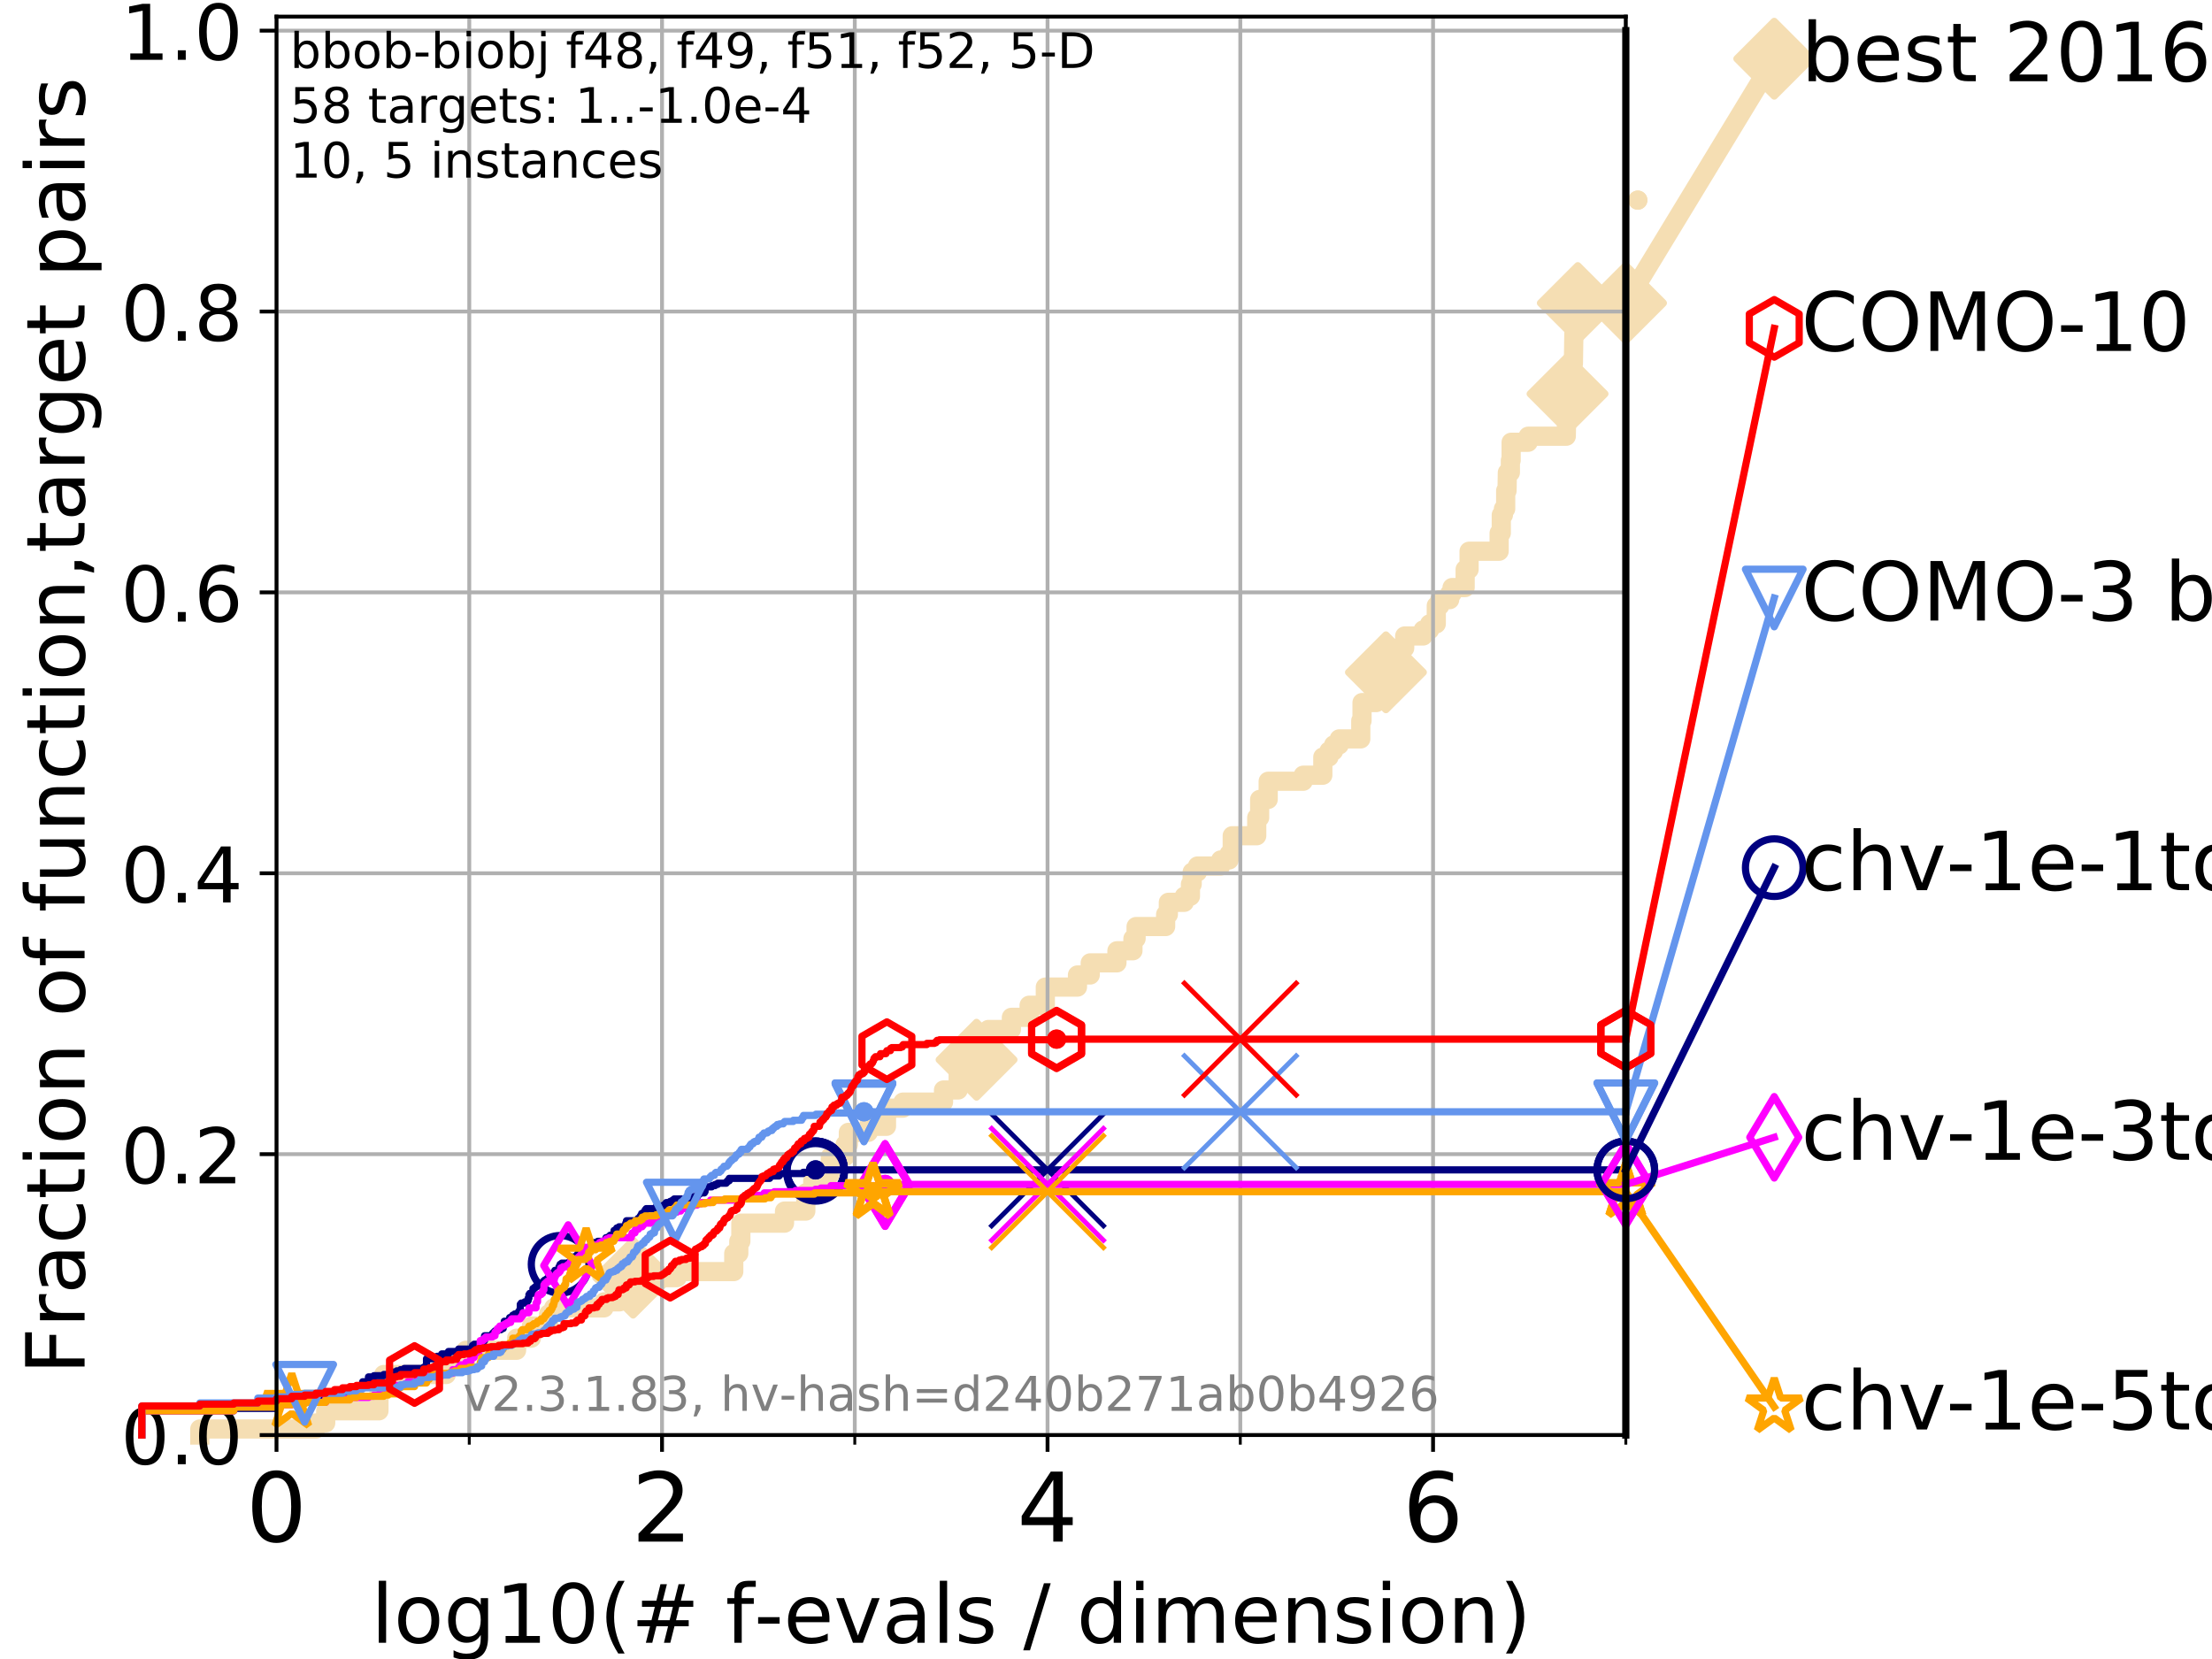 <?xml version="1.0" encoding="utf-8" standalone="no"?>
<!DOCTYPE svg PUBLIC "-//W3C//DTD SVG 1.1//EN"
  "http://www.w3.org/Graphics/SVG/1.1/DTD/svg11.dtd">
<!-- Created with matplotlib (https://matplotlib.org/) -->
<svg height="345.6pt" version="1.1" viewBox="0 0 460.8 345.6" width="460.8pt" xmlns="http://www.w3.org/2000/svg" xmlns:xlink="http://www.w3.org/1999/xlink">
 <defs>
  <style type="text/css">
*{stroke-linecap:butt;stroke-linejoin:round;}
  </style>
 </defs>
 <g id="figure_1">
  <g id="patch_1">
   <path d="M 0 345.6 
L 460.8 345.6 
L 460.8 0 
L 0 0 
z
" style="fill:#ffffff;"/>
  </g>
  <g id="axes_1">
   <g id="patch_2">
    <path d="M 57.6 298.944 
L 338.688 298.944 
L 338.688 3.456 
L 57.6 3.456 
z
" style="fill:#ffffff;"/>
   </g>
   <g id="line2d_1">
    <path d="M 41.621 298.944 
L 41.621 297.683 
L 65.797 297.683 
L 65.797 296.422 
L 67.851 296.422 
L 67.851 293.9 
L 78.942 293.9 
L 78.942 288.856 
L 79.939 288.856 
L 79.939 286.334 
L 92.969 286.334 
L 92.969 283.811 
L 97.044 283.811 
L 97.044 281.289 
L 107.614 281.289 
L 107.614 278.767 
L 110.694 278.767 
L 110.694 276.245 
L 114.284 276.245 
L 114.284 273.723 
L 115.333 273.723 
L 115.333 272.462 
L 125.823 272.462 
L 125.823 271.201 
L 129.06 271.201 
L 129.06 269.94 
L 131.889 269.94 
L 131.889 266.157 
L 141.061 266.157 
L 141.061 264.896 
L 152.856 264.896 
L 152.856 261.113 
L 153.904 261.113 
L 153.904 258.591 
L 154.331 258.591 
L 154.331 254.807 
L 163.429 254.807 
L 163.429 252.285 
L 167.867 252.285 
L 167.867 248.502 
L 169.314 248.502 
L 169.314 245.98 
L 170.5 245.98 
L 170.5 244.719 
L 172.895 244.719 
L 172.989 240.936 
L 176.069 240.936 
L 176.069 238.414 
L 176.729 238.414 
L 176.729 235.892 
L 180.879 235.892 
L 180.879 234.631 
L 184.671 234.631 
L 184.671 230.848 
L 188.102 230.848 
L 188.102 229.587 
L 196.552 229.587 
L 196.552 227.064 
L 199.609 227.064 
L 199.609 223.281 
L 202.882 223.281 
L 202.882 220.759 
L 203.433 220.759 
L 203.433 216.976 
L 205.911 216.976 
L 205.911 214.454 
L 210.69 214.454 
L 210.69 211.932 
L 214.385 211.932 
L 214.385 209.41 
L 217.76 209.41 
L 217.76 205.627 
L 224.456 205.627 
L 224.456 203.105 
L 227.117 203.105 
L 227.117 200.583 
L 232.679 200.583 
L 232.679 198.06 
L 236.011 198.06 
L 236.011 195.538 
L 236.668 195.538 
L 236.668 193.016 
L 242.823 193.016 
L 242.823 190.494 
L 243.391 190.494 
L 243.391 187.972 
L 246.702 187.972 
L 246.702 186.711 
L 247.991 186.711 
L 247.991 184.189 
L 248.353 184.189 
L 248.353 181.667 
L 249.458 181.667 
L 249.458 180.406 
L 254.287 180.406 
L 254.287 179.145 
L 256.044 179.145 
L 256.044 177.884 
L 256.696 177.884 
L 256.696 174.101 
L 261.802 174.101 
L 261.802 170.317 
L 262.41 170.317 
L 262.41 166.534 
L 264.186 166.534 
L 264.186 162.751 
L 271.483 162.751 
L 271.483 161.49 
L 275.566 161.49 
L 275.566 157.707 
L 276.85 157.707 
L 276.85 156.446 
L 277.811 156.446 
L 277.811 155.185 
L 278.987 155.185 
L 278.987 153.924 
L 283.474 153.924 
L 283.474 150.141 
L 283.737 150.141 
L 283.737 146.358 
L 286.683 146.358 
L 286.683 142.574 
L 288.715 142.574 
L 288.715 140.052 
L 290.78 140.052 
L 290.78 137.53 
L 291.035 137.53 
L 291.035 135.008 
L 292.625 135.008 
L 292.625 132.486 
L 296.473 132.486 
L 296.473 131.225 
L 297.817 131.225 
L 297.817 129.964 
L 299.204 129.964 
L 299.204 126.181 
L 299.941 126.181 
L 299.941 124.92 
L 301.995 124.92 
L 301.995 123.659 
L 302.492 123.659 
L 302.492 122.398 
L 305.216 122.398 
L 305.216 118.615 
L 306.039 118.615 
L 306.039 114.831 
L 312.298 114.831 
L 312.298 111.048 
L 312.745 111.048 
L 312.745 107.265 
L 313.189 107.265 
L 313.189 106.004 
L 313.66 106.004 
L 313.66 102.221 
L 313.946 102.221 
L 314.008 98.438 
L 314.64 98.438 
L 314.64 95.916 
L 314.796 95.916 
L 314.796 92.133 
L 318.341 92.133 
L 318.341 90.872 
L 326.287 90.872 
L 326.394 84.566 
L 326.416 84.566 
L 326.416 82.044 
L 326.548 82.044 
L 326.548 80.783 
L 327.329 80.783 
L 327.329 78.261 
L 327.658 78.261 
L 327.658 75.739 
L 327.77 75.739 
L 327.864 69.434 
L 328.119 69.434 
L 328.119 68.173 
L 328.409 68.173 
L 328.409 65.651 
L 328.687 65.651 
L 328.687 63.129 
L 338.688 63.129 
L 338.688 63.129 
" style="fill:none;stroke:#f5deb3;stroke-linecap:square;stroke-width:4;"/>
   </g>
   <g id="line2d_2">
    <defs>
     <path d="M 0 7.778 
L 7.778 0 
L 0 -7.778 
L -7.778 0 
z
" id="m862184bbe2" style="stroke:#f5deb3;stroke-linejoin:miter;stroke-width:1.5;"/>
    </defs>
    <g>
     <use style="fill:#f5deb3;stroke:#f5deb3;stroke-linejoin:miter;stroke-width:1.5;" x="131.889" xlink:href="#m862184bbe2" y="266.157"/>
     <use style="fill:#f5deb3;stroke:#f5deb3;stroke-linejoin:miter;stroke-width:1.5;" x="203.433" xlink:href="#m862184bbe2" y="220.759"/>
     <use style="fill:#f5deb3;stroke:#f5deb3;stroke-linejoin:miter;stroke-width:1.5;" x="288.715" xlink:href="#m862184bbe2" y="140.052"/>
     <use style="fill:#f5deb3;stroke:#f5deb3;stroke-linejoin:miter;stroke-width:1.5;" x="326.548" xlink:href="#m862184bbe2" y="82.044"/>
     <use style="fill:#f5deb3;stroke:#f5deb3;stroke-linejoin:miter;stroke-width:1.5;" x="328.687" xlink:href="#m862184bbe2" y="63.129"/>
     <use style="fill:#f5deb3;stroke:#f5deb3;stroke-linejoin:miter;stroke-width:1.5;" x="338.688" xlink:href="#m862184bbe2" y="63.129"/>
    </g>
   </g>
   <g id="line2d_3">
    <path style="fill:none;stroke:#f5deb3;stroke-linecap:square;stroke-width:4;"/>
    <g/>
   </g>
   <g id="line2d_4">
    <path d="M 338.688 63.129 
L 369.608 12.233 
" style="fill:none;stroke:#f5deb3;stroke-linecap:square;stroke-width:4;"/>
    <g>
     <use style="fill:#f5deb3;stroke:#f5deb3;stroke-linejoin:miter;stroke-width:1.5;" x="338.688" xlink:href="#m862184bbe2" y="63.129"/>
     <use style="fill:#f5deb3;stroke:#f5deb3;stroke-linejoin:miter;stroke-width:1.5;" x="369.608" xlink:href="#m862184bbe2" y="12.233"/>
    </g>
   </g>
   <g id="matplotlib.axis_1">
    <g id="xtick_1">
     <g id="line2d_5">
      <path clip-path="url(#p4e7b6086b3)" d="M 57.6 298.944 
L 57.6 3.456 
" style="fill:none;stroke:#b0b0b0;stroke-linecap:square;stroke-width:0.8;"/>
     </g>
     <g id="line2d_6">
      <defs>
       <path d="M 0 0 
L 0 3.5 
" id="md51d528441" style="stroke:#000000;stroke-width:0.8;"/>
      </defs>
      <g>
       <use style="stroke:#000000;stroke-width:0.8;" x="57.6" xlink:href="#md51d528441" y="298.944"/>
      </g>
     </g>
     <g id="text_1">
      <!-- 0 -->
      <defs>
       <path d="M 31.781 66.406 
Q 24.172 66.406 20.328 58.906 
Q 16.5 51.422 16.5 36.375 
Q 16.5 21.391 20.328 13.891 
Q 24.172 6.391 31.781 6.391 
Q 39.453 6.391 43.281 13.891 
Q 47.125 21.391 47.125 36.375 
Q 47.125 51.422 43.281 58.906 
Q 39.453 66.406 31.781 66.406 
z
M 31.781 74.219 
Q 44.047 74.219 50.516 64.516 
Q 56.984 54.828 56.984 36.375 
Q 56.984 17.969 50.516 8.266 
Q 44.047 -1.422 31.781 -1.422 
Q 19.531 -1.422 13.062 8.266 
Q 6.594 17.969 6.594 36.375 
Q 6.594 54.828 13.062 64.516 
Q 19.531 74.219 31.781 74.219 
z
" id="DejaVuSans-48"/>
      </defs>
      <g transform="translate(51.237 321.141)scale(0.2 -0.2)">
       <use xlink:href="#DejaVuSans-48"/>
      </g>
     </g>
    </g>
    <g id="xtick_2">
     <g id="line2d_7">
      <path clip-path="url(#p4e7b6086b3)" d="M 137.911 298.944 
L 137.911 3.456 
" style="fill:none;stroke:#b0b0b0;stroke-linecap:square;stroke-width:0.8;"/>
     </g>
     <g id="line2d_8">
      <g>
       <use style="stroke:#000000;stroke-width:0.8;" x="137.911" xlink:href="#md51d528441" y="298.944"/>
      </g>
     </g>
     <g id="text_2">
      <!-- 2 -->
      <defs>
       <path d="M 19.188 8.297 
L 53.609 8.297 
L 53.609 0 
L 7.328 0 
L 7.328 8.297 
Q 12.938 14.109 22.625 23.891 
Q 32.328 33.688 34.812 36.531 
Q 39.547 41.844 41.422 45.531 
Q 43.312 49.219 43.312 52.781 
Q 43.312 58.594 39.234 62.25 
Q 35.156 65.922 28.609 65.922 
Q 23.969 65.922 18.812 64.312 
Q 13.672 62.703 7.812 59.422 
L 7.812 69.391 
Q 13.766 71.781 18.938 73 
Q 24.125 74.219 28.422 74.219 
Q 39.75 74.219 46.484 68.547 
Q 53.219 62.891 53.219 53.422 
Q 53.219 48.922 51.531 44.891 
Q 49.859 40.875 45.406 35.406 
Q 44.188 33.984 37.641 27.219 
Q 31.109 20.453 19.188 8.297 
z
" id="DejaVuSans-50"/>
      </defs>
      <g transform="translate(131.548 321.141)scale(0.2 -0.2)">
       <use xlink:href="#DejaVuSans-50"/>
      </g>
     </g>
    </g>
    <g id="xtick_3">
     <g id="line2d_9">
      <path clip-path="url(#p4e7b6086b3)" d="M 218.222 298.944 
L 218.222 3.456 
" style="fill:none;stroke:#b0b0b0;stroke-linecap:square;stroke-width:0.8;"/>
     </g>
     <g id="line2d_10">
      <g>
       <use style="stroke:#000000;stroke-width:0.8;" x="218.222" xlink:href="#md51d528441" y="298.944"/>
      </g>
     </g>
     <g id="text_3">
      <!-- 4 -->
      <defs>
       <path d="M 37.797 64.312 
L 12.891 25.391 
L 37.797 25.391 
z
M 35.203 72.906 
L 47.609 72.906 
L 47.609 25.391 
L 58.016 25.391 
L 58.016 17.188 
L 47.609 17.188 
L 47.609 0 
L 37.797 0 
L 37.797 17.188 
L 4.891 17.188 
L 4.891 26.703 
z
" id="DejaVuSans-52"/>
      </defs>
      <g transform="translate(211.859 321.141)scale(0.2 -0.2)">
       <use xlink:href="#DejaVuSans-52"/>
      </g>
     </g>
    </g>
    <g id="xtick_4">
     <g id="line2d_11">
      <path clip-path="url(#p4e7b6086b3)" d="M 298.533 298.944 
L 298.533 3.456 
" style="fill:none;stroke:#b0b0b0;stroke-linecap:square;stroke-width:0.8;"/>
     </g>
     <g id="line2d_12">
      <g>
       <use style="stroke:#000000;stroke-width:0.8;" x="298.533" xlink:href="#md51d528441" y="298.944"/>
      </g>
     </g>
     <g id="text_4">
      <!-- 6 -->
      <defs>
       <path d="M 33.016 40.375 
Q 26.375 40.375 22.484 35.828 
Q 18.609 31.297 18.609 23.391 
Q 18.609 15.531 22.484 10.953 
Q 26.375 6.391 33.016 6.391 
Q 39.656 6.391 43.531 10.953 
Q 47.406 15.531 47.406 23.391 
Q 47.406 31.297 43.531 35.828 
Q 39.656 40.375 33.016 40.375 
z
M 52.594 71.297 
L 52.594 62.312 
Q 48.875 64.062 45.094 64.984 
Q 41.312 65.922 37.594 65.922 
Q 27.828 65.922 22.672 59.328 
Q 17.531 52.734 16.797 39.406 
Q 19.672 43.656 24.016 45.922 
Q 28.375 48.188 33.594 48.188 
Q 44.578 48.188 50.953 41.516 
Q 57.328 34.859 57.328 23.391 
Q 57.328 12.156 50.688 5.359 
Q 44.047 -1.422 33.016 -1.422 
Q 20.359 -1.422 13.672 8.266 
Q 6.984 17.969 6.984 36.375 
Q 6.984 53.656 15.188 63.938 
Q 23.391 74.219 37.203 74.219 
Q 40.922 74.219 44.703 73.484 
Q 48.484 72.75 52.594 71.297 
z
" id="DejaVuSans-54"/>
      </defs>
      <g transform="translate(292.17 321.141)scale(0.2 -0.2)">
       <use xlink:href="#DejaVuSans-54"/>
      </g>
     </g>
    </g>
    <g id="xtick_5">
     <g id="line2d_13">
      <path clip-path="url(#p4e7b6086b3)" d="M 97.755 298.944 
L 97.755 3.456 
" style="fill:none;stroke:#b0b0b0;stroke-linecap:square;stroke-width:0.8;"/>
     </g>
     <g id="line2d_14">
      <defs>
       <path d="M 0 0 
L 0 2 
" id="m3cadf37456" style="stroke:#000000;stroke-width:0.6;"/>
      </defs>
      <g>
       <use style="stroke:#000000;stroke-width:0.6;" x="97.755" xlink:href="#m3cadf37456" y="298.944"/>
      </g>
     </g>
    </g>
    <g id="xtick_6">
     <g id="line2d_15">
      <path clip-path="url(#p4e7b6086b3)" d="M 178.066 298.944 
L 178.066 3.456 
" style="fill:none;stroke:#b0b0b0;stroke-linecap:square;stroke-width:0.8;"/>
     </g>
     <g id="line2d_16">
      <g>
       <use style="stroke:#000000;stroke-width:0.6;" x="178.066" xlink:href="#m3cadf37456" y="298.944"/>
      </g>
     </g>
    </g>
    <g id="xtick_7">
     <g id="line2d_17">
      <path clip-path="url(#p4e7b6086b3)" d="M 258.377 298.944 
L 258.377 3.456 
" style="fill:none;stroke:#b0b0b0;stroke-linecap:square;stroke-width:0.8;"/>
     </g>
     <g id="line2d_18">
      <g>
       <use style="stroke:#000000;stroke-width:0.6;" x="258.377" xlink:href="#m3cadf37456" y="298.944"/>
      </g>
     </g>
    </g>
    <g id="xtick_8">
     <g id="line2d_19">
      <path clip-path="url(#p4e7b6086b3)" d="M 338.688 298.944 
L 338.688 3.456 
" style="fill:none;stroke:#b0b0b0;stroke-linecap:square;stroke-width:0.8;"/>
     </g>
     <g id="line2d_20">
      <g>
       <use style="stroke:#000000;stroke-width:0.6;" x="338.688" xlink:href="#m3cadf37456" y="298.944"/>
      </g>
     </g>
    </g>
    <g id="text_5">
     <!-- log10(# f-evals / dimension) -->
     <defs>
      <path d="M 9.422 75.984 
L 18.406 75.984 
L 18.406 0 
L 9.422 0 
z
" id="DejaVuSans-108"/>
      <path d="M 30.609 48.391 
Q 23.391 48.391 19.188 42.75 
Q 14.984 37.109 14.984 27.297 
Q 14.984 17.484 19.156 11.844 
Q 23.344 6.203 30.609 6.203 
Q 37.797 6.203 41.984 11.859 
Q 46.188 17.531 46.188 27.297 
Q 46.188 37.016 41.984 42.703 
Q 37.797 48.391 30.609 48.391 
z
M 30.609 56 
Q 42.328 56 49.016 48.375 
Q 55.719 40.766 55.719 27.297 
Q 55.719 13.875 49.016 6.219 
Q 42.328 -1.422 30.609 -1.422 
Q 18.844 -1.422 12.172 6.219 
Q 5.516 13.875 5.516 27.297 
Q 5.516 40.766 12.172 48.375 
Q 18.844 56 30.609 56 
z
" id="DejaVuSans-111"/>
      <path d="M 45.406 27.984 
Q 45.406 37.75 41.375 43.109 
Q 37.359 48.484 30.078 48.484 
Q 22.859 48.484 18.828 43.109 
Q 14.797 37.75 14.797 27.984 
Q 14.797 18.266 18.828 12.891 
Q 22.859 7.516 30.078 7.516 
Q 37.359 7.516 41.375 12.891 
Q 45.406 18.266 45.406 27.984 
z
M 54.391 6.781 
Q 54.391 -7.172 48.188 -13.984 
Q 42 -20.797 29.203 -20.797 
Q 24.469 -20.797 20.266 -20.094 
Q 16.062 -19.391 12.109 -17.922 
L 12.109 -9.188 
Q 16.062 -11.328 19.922 -12.344 
Q 23.781 -13.375 27.781 -13.375 
Q 36.625 -13.375 41.016 -8.766 
Q 45.406 -4.156 45.406 5.172 
L 45.406 9.625 
Q 42.625 4.781 38.281 2.391 
Q 33.938 0 27.875 0 
Q 17.828 0 11.672 7.656 
Q 5.516 15.328 5.516 27.984 
Q 5.516 40.672 11.672 48.328 
Q 17.828 56 27.875 56 
Q 33.938 56 38.281 53.609 
Q 42.625 51.219 45.406 46.391 
L 45.406 54.688 
L 54.391 54.688 
z
" id="DejaVuSans-103"/>
      <path d="M 12.406 8.297 
L 28.516 8.297 
L 28.516 63.922 
L 10.984 60.406 
L 10.984 69.391 
L 28.422 72.906 
L 38.281 72.906 
L 38.281 8.297 
L 54.391 8.297 
L 54.391 0 
L 12.406 0 
z
" id="DejaVuSans-49"/>
      <path d="M 31 75.875 
Q 24.469 64.656 21.281 53.656 
Q 18.109 42.672 18.109 31.391 
Q 18.109 20.125 21.312 9.062 
Q 24.516 -2 31 -13.188 
L 23.188 -13.188 
Q 15.875 -1.703 12.234 9.375 
Q 8.594 20.453 8.594 31.391 
Q 8.594 42.281 12.203 53.312 
Q 15.828 64.359 23.188 75.875 
z
" id="DejaVuSans-40"/>
      <path d="M 51.125 44 
L 36.922 44 
L 32.812 27.688 
L 47.125 27.688 
z
M 43.797 71.781 
L 38.719 51.516 
L 52.984 51.516 
L 58.109 71.781 
L 65.922 71.781 
L 60.891 51.516 
L 76.125 51.516 
L 76.125 44 
L 58.984 44 
L 54.984 27.688 
L 70.516 27.688 
L 70.516 20.219 
L 53.078 20.219 
L 48 0 
L 40.188 0 
L 45.219 20.219 
L 30.906 20.219 
L 25.875 0 
L 18.016 0 
L 23.094 20.219 
L 7.719 20.219 
L 7.719 27.688 
L 24.906 27.688 
L 29 44 
L 13.281 44 
L 13.281 51.516 
L 30.906 51.516 
L 35.891 71.781 
z
" id="DejaVuSans-35"/>
      <path id="DejaVuSans-32"/>
      <path d="M 37.109 75.984 
L 37.109 68.5 
L 28.516 68.5 
Q 23.688 68.5 21.797 66.547 
Q 19.922 64.594 19.922 59.516 
L 19.922 54.688 
L 34.719 54.688 
L 34.719 47.703 
L 19.922 47.703 
L 19.922 0 
L 10.891 0 
L 10.891 47.703 
L 2.297 47.703 
L 2.297 54.688 
L 10.891 54.688 
L 10.891 58.5 
Q 10.891 67.625 15.141 71.797 
Q 19.391 75.984 28.609 75.984 
z
" id="DejaVuSans-102"/>
      <path d="M 4.891 31.391 
L 31.203 31.391 
L 31.203 23.391 
L 4.891 23.391 
z
" id="DejaVuSans-45"/>
      <path d="M 56.203 29.594 
L 56.203 25.203 
L 14.891 25.203 
Q 15.484 15.922 20.484 11.062 
Q 25.484 6.203 34.422 6.203 
Q 39.594 6.203 44.453 7.469 
Q 49.312 8.734 54.109 11.281 
L 54.109 2.781 
Q 49.266 0.734 44.188 -0.344 
Q 39.109 -1.422 33.891 -1.422 
Q 20.797 -1.422 13.156 6.188 
Q 5.516 13.812 5.516 26.812 
Q 5.516 40.234 12.766 48.109 
Q 20.016 56 32.328 56 
Q 43.359 56 49.781 48.891 
Q 56.203 41.797 56.203 29.594 
z
M 47.219 32.234 
Q 47.125 39.594 43.094 43.984 
Q 39.062 48.391 32.422 48.391 
Q 24.906 48.391 20.391 44.141 
Q 15.875 39.891 15.188 32.172 
z
" id="DejaVuSans-101"/>
      <path d="M 2.984 54.688 
L 12.5 54.688 
L 29.594 8.797 
L 46.688 54.688 
L 56.203 54.688 
L 35.688 0 
L 23.484 0 
z
" id="DejaVuSans-118"/>
      <path d="M 34.281 27.484 
Q 23.391 27.484 19.188 25 
Q 14.984 22.516 14.984 16.5 
Q 14.984 11.719 18.141 8.906 
Q 21.297 6.109 26.703 6.109 
Q 34.188 6.109 38.703 11.406 
Q 43.219 16.703 43.219 25.484 
L 43.219 27.484 
z
M 52.203 31.203 
L 52.203 0 
L 43.219 0 
L 43.219 8.297 
Q 40.141 3.328 35.547 0.953 
Q 30.953 -1.422 24.312 -1.422 
Q 15.922 -1.422 10.953 3.297 
Q 6 8.016 6 15.922 
Q 6 25.141 12.172 29.828 
Q 18.359 34.516 30.609 34.516 
L 43.219 34.516 
L 43.219 35.406 
Q 43.219 41.609 39.141 45 
Q 35.062 48.391 27.688 48.391 
Q 23 48.391 18.547 47.266 
Q 14.109 46.141 10.016 43.891 
L 10.016 52.203 
Q 14.938 54.109 19.578 55.047 
Q 24.219 56 28.609 56 
Q 40.484 56 46.344 49.844 
Q 52.203 43.703 52.203 31.203 
z
" id="DejaVuSans-97"/>
      <path d="M 44.281 53.078 
L 44.281 44.578 
Q 40.484 46.531 36.375 47.5 
Q 32.281 48.484 27.875 48.484 
Q 21.188 48.484 17.844 46.438 
Q 14.5 44.391 14.5 40.281 
Q 14.5 37.156 16.891 35.375 
Q 19.281 33.594 26.516 31.984 
L 29.594 31.297 
Q 39.156 29.25 43.188 25.516 
Q 47.219 21.781 47.219 15.094 
Q 47.219 7.469 41.188 3.016 
Q 35.156 -1.422 24.609 -1.422 
Q 20.219 -1.422 15.453 -0.562 
Q 10.688 0.297 5.422 2 
L 5.422 11.281 
Q 10.406 8.688 15.234 7.391 
Q 20.062 6.109 24.812 6.109 
Q 31.156 6.109 34.562 8.281 
Q 37.984 10.453 37.984 14.406 
Q 37.984 18.062 35.516 20.016 
Q 33.062 21.969 24.703 23.781 
L 21.578 24.516 
Q 13.234 26.266 9.516 29.906 
Q 5.812 33.547 5.812 39.891 
Q 5.812 47.609 11.281 51.797 
Q 16.75 56 26.812 56 
Q 31.781 56 36.172 55.266 
Q 40.578 54.547 44.281 53.078 
z
" id="DejaVuSans-115"/>
      <path d="M 25.391 72.906 
L 33.688 72.906 
L 8.297 -9.281 
L 0 -9.281 
z
" id="DejaVuSans-47"/>
      <path d="M 45.406 46.391 
L 45.406 75.984 
L 54.391 75.984 
L 54.391 0 
L 45.406 0 
L 45.406 8.203 
Q 42.578 3.328 38.25 0.953 
Q 33.938 -1.422 27.875 -1.422 
Q 17.969 -1.422 11.734 6.484 
Q 5.516 14.406 5.516 27.297 
Q 5.516 40.188 11.734 48.094 
Q 17.969 56 27.875 56 
Q 33.938 56 38.25 53.625 
Q 42.578 51.266 45.406 46.391 
z
M 14.797 27.297 
Q 14.797 17.391 18.875 11.75 
Q 22.953 6.109 30.078 6.109 
Q 37.203 6.109 41.297 11.75 
Q 45.406 17.391 45.406 27.297 
Q 45.406 37.203 41.297 42.844 
Q 37.203 48.484 30.078 48.484 
Q 22.953 48.484 18.875 42.844 
Q 14.797 37.203 14.797 27.297 
z
" id="DejaVuSans-100"/>
      <path d="M 9.422 54.688 
L 18.406 54.688 
L 18.406 0 
L 9.422 0 
z
M 9.422 75.984 
L 18.406 75.984 
L 18.406 64.594 
L 9.422 64.594 
z
" id="DejaVuSans-105"/>
      <path d="M 52 44.188 
Q 55.375 50.25 60.062 53.125 
Q 64.75 56 71.094 56 
Q 79.641 56 84.281 50.016 
Q 88.922 44.047 88.922 33.016 
L 88.922 0 
L 79.891 0 
L 79.891 32.719 
Q 79.891 40.578 77.094 44.375 
Q 74.312 48.188 68.609 48.188 
Q 61.625 48.188 57.562 43.547 
Q 53.516 38.922 53.516 30.906 
L 53.516 0 
L 44.484 0 
L 44.484 32.719 
Q 44.484 40.625 41.703 44.406 
Q 38.922 48.188 33.109 48.188 
Q 26.219 48.188 22.156 43.531 
Q 18.109 38.875 18.109 30.906 
L 18.109 0 
L 9.078 0 
L 9.078 54.688 
L 18.109 54.688 
L 18.109 46.188 
Q 21.188 51.219 25.484 53.609 
Q 29.781 56 35.688 56 
Q 41.656 56 45.828 52.969 
Q 50 49.953 52 44.188 
z
" id="DejaVuSans-109"/>
      <path d="M 54.891 33.016 
L 54.891 0 
L 45.906 0 
L 45.906 32.719 
Q 45.906 40.484 42.875 44.328 
Q 39.844 48.188 33.797 48.188 
Q 26.516 48.188 22.312 43.547 
Q 18.109 38.922 18.109 30.906 
L 18.109 0 
L 9.078 0 
L 9.078 54.688 
L 18.109 54.688 
L 18.109 46.188 
Q 21.344 51.125 25.703 53.562 
Q 30.078 56 35.797 56 
Q 45.219 56 50.047 50.172 
Q 54.891 44.344 54.891 33.016 
z
" id="DejaVuSans-110"/>
      <path d="M 8.016 75.875 
L 15.828 75.875 
Q 23.141 64.359 26.781 53.312 
Q 30.422 42.281 30.422 31.391 
Q 30.422 20.453 26.781 9.375 
Q 23.141 -1.703 15.828 -13.188 
L 8.016 -13.188 
Q 14.5 -2 17.703 9.062 
Q 20.906 20.125 20.906 31.391 
Q 20.906 42.672 17.703 53.656 
Q 14.5 64.656 8.016 75.875 
z
" id="DejaVuSans-41"/>
     </defs>
     <g transform="translate(77.303 342.218)scale(0.17 -0.17)">
      <use xlink:href="#DejaVuSans-108"/>
      <use x="27.783" xlink:href="#DejaVuSans-111"/>
      <use x="88.965" xlink:href="#DejaVuSans-103"/>
      <use x="152.441" xlink:href="#DejaVuSans-49"/>
      <use x="216.064" xlink:href="#DejaVuSans-48"/>
      <use x="279.688" xlink:href="#DejaVuSans-40"/>
      <use x="318.701" xlink:href="#DejaVuSans-35"/>
      <use x="402.49" xlink:href="#DejaVuSans-32"/>
      <use x="434.277" xlink:href="#DejaVuSans-102"/>
      <use x="469.404" xlink:href="#DejaVuSans-45"/>
      <use x="505.488" xlink:href="#DejaVuSans-101"/>
      <use x="567.012" xlink:href="#DejaVuSans-118"/>
      <use x="626.191" xlink:href="#DejaVuSans-97"/>
      <use x="687.471" xlink:href="#DejaVuSans-108"/>
      <use x="715.254" xlink:href="#DejaVuSans-115"/>
      <use x="767.354" xlink:href="#DejaVuSans-32"/>
      <use x="799.141" xlink:href="#DejaVuSans-47"/>
      <use x="832.832" xlink:href="#DejaVuSans-32"/>
      <use x="864.619" xlink:href="#DejaVuSans-100"/>
      <use x="928.096" xlink:href="#DejaVuSans-105"/>
      <use x="955.879" xlink:href="#DejaVuSans-109"/>
      <use x="1053.291" xlink:href="#DejaVuSans-101"/>
      <use x="1114.814" xlink:href="#DejaVuSans-110"/>
      <use x="1178.193" xlink:href="#DejaVuSans-115"/>
      <use x="1230.293" xlink:href="#DejaVuSans-105"/>
      <use x="1258.076" xlink:href="#DejaVuSans-111"/>
      <use x="1319.258" xlink:href="#DejaVuSans-110"/>
      <use x="1382.637" xlink:href="#DejaVuSans-41"/>
     </g>
    </g>
   </g>
   <g id="matplotlib.axis_2">
    <g id="ytick_1">
     <g id="line2d_21">
      <path clip-path="url(#p4e7b6086b3)" d="M 57.6 298.944 
L 338.688 298.944 
" style="fill:none;stroke:#b0b0b0;stroke-linecap:square;stroke-width:0.8;"/>
     </g>
     <g id="line2d_22">
      <defs>
       <path d="M 0 0 
L -3.5 0 
" id="m17406705b2" style="stroke:#000000;stroke-width:0.8;"/>
      </defs>
      <g>
       <use style="stroke:#000000;stroke-width:0.8;" x="57.6" xlink:href="#m17406705b2" y="298.944"/>
      </g>
     </g>
     <g id="text_6">
      <!-- 0.0 -->
      <defs>
       <path d="M 10.688 12.406 
L 21 12.406 
L 21 0 
L 10.688 0 
z
" id="DejaVuSans-46"/>
      </defs>
      <g transform="translate(25.155 305.023)scale(0.16 -0.16)">
       <use xlink:href="#DejaVuSans-48"/>
       <use x="63.623" xlink:href="#DejaVuSans-46"/>
       <use x="95.41" xlink:href="#DejaVuSans-48"/>
      </g>
     </g>
    </g>
    <g id="ytick_2">
     <g id="line2d_23">
      <path clip-path="url(#p4e7b6086b3)" d="M 57.6 240.432 
L 338.688 240.432 
" style="fill:none;stroke:#b0b0b0;stroke-linecap:square;stroke-width:0.8;"/>
     </g>
     <g id="line2d_24">
      <g>
       <use style="stroke:#000000;stroke-width:0.8;" x="57.6" xlink:href="#m17406705b2" y="240.432"/>
      </g>
     </g>
     <g id="text_7">
      <!-- 0.2 -->
      <g transform="translate(25.155 246.51)scale(0.16 -0.16)">
       <use xlink:href="#DejaVuSans-48"/>
       <use x="63.623" xlink:href="#DejaVuSans-46"/>
       <use x="95.41" xlink:href="#DejaVuSans-50"/>
      </g>
     </g>
    </g>
    <g id="ytick_3">
     <g id="line2d_25">
      <path clip-path="url(#p4e7b6086b3)" d="M 57.6 181.919 
L 338.688 181.919 
" style="fill:none;stroke:#b0b0b0;stroke-linecap:square;stroke-width:0.8;"/>
     </g>
     <g id="line2d_26">
      <g>
       <use style="stroke:#000000;stroke-width:0.8;" x="57.6" xlink:href="#m17406705b2" y="181.919"/>
      </g>
     </g>
     <g id="text_8">
      <!-- 0.4 -->
      <g transform="translate(25.155 187.998)scale(0.16 -0.16)">
       <use xlink:href="#DejaVuSans-48"/>
       <use x="63.623" xlink:href="#DejaVuSans-46"/>
       <use x="95.41" xlink:href="#DejaVuSans-52"/>
      </g>
     </g>
    </g>
    <g id="ytick_4">
     <g id="line2d_27">
      <path clip-path="url(#p4e7b6086b3)" d="M 57.6 123.407 
L 338.688 123.407 
" style="fill:none;stroke:#b0b0b0;stroke-linecap:square;stroke-width:0.8;"/>
     </g>
     <g id="line2d_28">
      <g>
       <use style="stroke:#000000;stroke-width:0.8;" x="57.6" xlink:href="#m17406705b2" y="123.407"/>
      </g>
     </g>
     <g id="text_9">
      <!-- 0.6 -->
      <g transform="translate(25.155 129.485)scale(0.16 -0.16)">
       <use xlink:href="#DejaVuSans-48"/>
       <use x="63.623" xlink:href="#DejaVuSans-46"/>
       <use x="95.41" xlink:href="#DejaVuSans-54"/>
      </g>
     </g>
    </g>
    <g id="ytick_5">
     <g id="line2d_29">
      <path clip-path="url(#p4e7b6086b3)" d="M 57.6 64.894 
L 338.688 64.894 
" style="fill:none;stroke:#b0b0b0;stroke-linecap:square;stroke-width:0.8;"/>
     </g>
     <g id="line2d_30">
      <g>
       <use style="stroke:#000000;stroke-width:0.8;" x="57.6" xlink:href="#m17406705b2" y="64.894"/>
      </g>
     </g>
     <g id="text_10">
      <!-- 0.8 -->
      <defs>
       <path d="M 31.781 34.625 
Q 24.75 34.625 20.719 30.859 
Q 16.703 27.094 16.703 20.516 
Q 16.703 13.922 20.719 10.156 
Q 24.75 6.391 31.781 6.391 
Q 38.812 6.391 42.859 10.172 
Q 46.922 13.969 46.922 20.516 
Q 46.922 27.094 42.891 30.859 
Q 38.875 34.625 31.781 34.625 
z
M 21.922 38.812 
Q 15.578 40.375 12.031 44.719 
Q 8.5 49.078 8.5 55.328 
Q 8.5 64.062 14.719 69.141 
Q 20.953 74.219 31.781 74.219 
Q 42.672 74.219 48.875 69.141 
Q 55.078 64.062 55.078 55.328 
Q 55.078 49.078 51.531 44.719 
Q 48 40.375 41.703 38.812 
Q 48.828 37.156 52.797 32.312 
Q 56.781 27.484 56.781 20.516 
Q 56.781 9.906 50.312 4.234 
Q 43.844 -1.422 31.781 -1.422 
Q 19.734 -1.422 13.25 4.234 
Q 6.781 9.906 6.781 20.516 
Q 6.781 27.484 10.781 32.312 
Q 14.797 37.156 21.922 38.812 
z
M 18.312 54.391 
Q 18.312 48.734 21.844 45.562 
Q 25.391 42.391 31.781 42.391 
Q 38.141 42.391 41.719 45.562 
Q 45.312 48.734 45.312 54.391 
Q 45.312 60.062 41.719 63.234 
Q 38.141 66.406 31.781 66.406 
Q 25.391 66.406 21.844 63.234 
Q 18.312 60.062 18.312 54.391 
z
" id="DejaVuSans-56"/>
      </defs>
      <g transform="translate(25.155 70.973)scale(0.16 -0.16)">
       <use xlink:href="#DejaVuSans-48"/>
       <use x="63.623" xlink:href="#DejaVuSans-46"/>
       <use x="95.41" xlink:href="#DejaVuSans-56"/>
      </g>
     </g>
    </g>
    <g id="ytick_6">
     <g id="line2d_31">
      <path clip-path="url(#p4e7b6086b3)" d="M 57.6 6.382 
L 338.688 6.382 
" style="fill:none;stroke:#b0b0b0;stroke-linecap:square;stroke-width:0.8;"/>
     </g>
     <g id="line2d_32">
      <g>
       <use style="stroke:#000000;stroke-width:0.8;" x="57.6" xlink:href="#m17406705b2" y="6.382"/>
      </g>
     </g>
     <g id="text_11">
      <!-- 1.0 -->
      <g transform="translate(25.155 12.46)scale(0.16 -0.16)">
       <use xlink:href="#DejaVuSans-49"/>
       <use x="63.623" xlink:href="#DejaVuSans-46"/>
       <use x="95.41" xlink:href="#DejaVuSans-48"/>
      </g>
     </g>
    </g>
    <g id="text_12">
     <!-- Fraction of function,target pairs -->
     <defs>
      <path d="M 9.812 72.906 
L 51.703 72.906 
L 51.703 64.594 
L 19.672 64.594 
L 19.672 43.109 
L 48.578 43.109 
L 48.578 34.812 
L 19.672 34.812 
L 19.672 0 
L 9.812 0 
z
" id="DejaVuSans-70"/>
      <path d="M 41.109 46.297 
Q 39.594 47.172 37.812 47.578 
Q 36.031 48 33.891 48 
Q 26.266 48 22.188 43.047 
Q 18.109 38.094 18.109 28.812 
L 18.109 0 
L 9.078 0 
L 9.078 54.688 
L 18.109 54.688 
L 18.109 46.188 
Q 20.953 51.172 25.484 53.578 
Q 30.031 56 36.531 56 
Q 37.453 56 38.578 55.875 
Q 39.703 55.766 41.062 55.516 
z
" id="DejaVuSans-114"/>
      <path d="M 48.781 52.594 
L 48.781 44.188 
Q 44.969 46.297 41.141 47.344 
Q 37.312 48.391 33.406 48.391 
Q 24.656 48.391 19.812 42.844 
Q 14.984 37.312 14.984 27.297 
Q 14.984 17.281 19.812 11.734 
Q 24.656 6.203 33.406 6.203 
Q 37.312 6.203 41.141 7.25 
Q 44.969 8.297 48.781 10.406 
L 48.781 2.094 
Q 45.016 0.344 40.984 -0.531 
Q 36.969 -1.422 32.422 -1.422 
Q 20.062 -1.422 12.781 6.344 
Q 5.516 14.109 5.516 27.297 
Q 5.516 40.672 12.859 48.328 
Q 20.219 56 33.016 56 
Q 37.156 56 41.109 55.141 
Q 45.062 54.297 48.781 52.594 
z
" id="DejaVuSans-99"/>
      <path d="M 18.312 70.219 
L 18.312 54.688 
L 36.812 54.688 
L 36.812 47.703 
L 18.312 47.703 
L 18.312 18.016 
Q 18.312 11.328 20.141 9.422 
Q 21.969 7.516 27.594 7.516 
L 36.812 7.516 
L 36.812 0 
L 27.594 0 
Q 17.188 0 13.234 3.875 
Q 9.281 7.766 9.281 18.016 
L 9.281 47.703 
L 2.688 47.703 
L 2.688 54.688 
L 9.281 54.688 
L 9.281 70.219 
z
" id="DejaVuSans-116"/>
      <path d="M 8.5 21.578 
L 8.5 54.688 
L 17.484 54.688 
L 17.484 21.922 
Q 17.484 14.156 20.5 10.266 
Q 23.531 6.391 29.594 6.391 
Q 36.859 6.391 41.078 11.031 
Q 45.312 15.672 45.312 23.688 
L 45.312 54.688 
L 54.297 54.688 
L 54.297 0 
L 45.312 0 
L 45.312 8.406 
Q 42.047 3.422 37.719 1 
Q 33.406 -1.422 27.688 -1.422 
Q 18.266 -1.422 13.375 4.438 
Q 8.5 10.297 8.5 21.578 
z
M 31.109 56 
z
" id="DejaVuSans-117"/>
      <path d="M 11.719 12.406 
L 22.016 12.406 
L 22.016 4 
L 14.016 -11.625 
L 7.719 -11.625 
L 11.719 4 
z
" id="DejaVuSans-44"/>
      <path d="M 18.109 8.203 
L 18.109 -20.797 
L 9.078 -20.797 
L 9.078 54.688 
L 18.109 54.688 
L 18.109 46.391 
Q 20.953 51.266 25.266 53.625 
Q 29.594 56 35.594 56 
Q 45.562 56 51.781 48.094 
Q 58.016 40.188 58.016 27.297 
Q 58.016 14.406 51.781 6.484 
Q 45.562 -1.422 35.594 -1.422 
Q 29.594 -1.422 25.266 0.953 
Q 20.953 3.328 18.109 8.203 
z
M 48.688 27.297 
Q 48.688 37.203 44.609 42.844 
Q 40.531 48.484 33.406 48.484 
Q 26.266 48.484 22.188 42.844 
Q 18.109 37.203 18.109 27.297 
Q 18.109 17.391 22.188 11.75 
Q 26.266 6.109 33.406 6.109 
Q 40.531 6.109 44.609 11.75 
Q 48.688 17.391 48.688 27.297 
z
" id="DejaVuSans-112"/>
     </defs>
     <g transform="translate(17.62 286.339)rotate(-90)scale(0.17 -0.17)">
      <use xlink:href="#DejaVuSans-70"/>
      <use x="57.41" xlink:href="#DejaVuSans-114"/>
      <use x="98.523" xlink:href="#DejaVuSans-97"/>
      <use x="159.803" xlink:href="#DejaVuSans-99"/>
      <use x="214.783" xlink:href="#DejaVuSans-116"/>
      <use x="253.992" xlink:href="#DejaVuSans-105"/>
      <use x="281.775" xlink:href="#DejaVuSans-111"/>
      <use x="342.957" xlink:href="#DejaVuSans-110"/>
      <use x="406.336" xlink:href="#DejaVuSans-32"/>
      <use x="438.123" xlink:href="#DejaVuSans-111"/>
      <use x="499.305" xlink:href="#DejaVuSans-102"/>
      <use x="534.51" xlink:href="#DejaVuSans-32"/>
      <use x="566.297" xlink:href="#DejaVuSans-102"/>
      <use x="601.502" xlink:href="#DejaVuSans-117"/>
      <use x="664.881" xlink:href="#DejaVuSans-110"/>
      <use x="728.26" xlink:href="#DejaVuSans-99"/>
      <use x="783.24" xlink:href="#DejaVuSans-116"/>
      <use x="822.449" xlink:href="#DejaVuSans-105"/>
      <use x="850.232" xlink:href="#DejaVuSans-111"/>
      <use x="911.414" xlink:href="#DejaVuSans-110"/>
      <use x="974.793" xlink:href="#DejaVuSans-44"/>
      <use x="1006.58" xlink:href="#DejaVuSans-116"/>
      <use x="1045.789" xlink:href="#DejaVuSans-97"/>
      <use x="1107.068" xlink:href="#DejaVuSans-114"/>
      <use x="1148.166" xlink:href="#DejaVuSans-103"/>
      <use x="1211.643" xlink:href="#DejaVuSans-101"/>
      <use x="1273.166" xlink:href="#DejaVuSans-116"/>
      <use x="1312.375" xlink:href="#DejaVuSans-32"/>
      <use x="1344.162" xlink:href="#DejaVuSans-112"/>
      <use x="1407.639" xlink:href="#DejaVuSans-97"/>
      <use x="1468.918" xlink:href="#DejaVuSans-105"/>
      <use x="1496.701" xlink:href="#DejaVuSans-114"/>
      <use x="1537.814" xlink:href="#DejaVuSans-115"/>
     </g>
    </g>
   </g>
   <g id="line2d_33">
    <defs>
     <path d="M 0 1.5 
C 0.398 1.5 0.779 1.342 1.061 1.061 
C 1.342 0.779 1.5 0.398 1.5 0 
C 1.5 -0.398 1.342 -0.779 1.061 -1.061 
C 0.779 -1.342 0.398 -1.5 0 -1.5 
C -0.398 -1.5 -0.779 -1.342 -1.061 -1.061 
C -1.342 -0.779 -1.5 -0.398 -1.5 0 
C -1.5 0.398 -1.342 0.779 -1.061 1.061 
C -0.779 1.342 -0.398 1.5 0 1.5 
z
" id="mb74cc8d426" style="stroke:#f5deb3;"/>
    </defs>
    <g>
     <use style="fill:#f5deb3;stroke:#f5deb3;" x="341.187" xlink:href="#mb74cc8d426" y="41.691"/>
     <use style="fill:#f5deb3;stroke:#f5deb3;" x="341.187" xlink:href="#mb74cc8d426" y="41.691"/>
    </g>
   </g>
   <g id="line2d_34">
    <defs>
     <path d="M 0 1.5 
C 0.398 1.5 0.779 1.342 1.061 1.061 
C 1.342 0.779 1.5 0.398 1.5 0 
C 1.5 -0.398 1.342 -0.779 1.061 -1.061 
C 0.779 -1.342 0.398 -1.5 0 -1.5 
C -0.398 -1.5 -0.779 -1.342 -1.061 -1.061 
C -1.342 -0.779 -1.5 -0.398 -1.5 0 
C -1.5 0.398 -1.342 0.779 -1.061 1.061 
C -0.779 1.342 -0.398 1.5 0 1.5 
z
" id="mb2919e1b37" style="stroke:#000080;"/>
    </defs>
    <g>
     <use style="fill:#000080;stroke:#000080;" x="169.898" xlink:href="#mb2919e1b37" y="243.71"/>
     <use style="fill:#000080;stroke:#000080;" x="169.898" xlink:href="#mb2919e1b37" y="243.71"/>
    </g>
   </g>
   <g id="line2d_35">
    <path d="M 29.533 298.944 
L 29.533 293.9 
L 48.692 293.9 
L 48.692 293.395 
L 57.6 293.395 
L 57.6 292.134 
L 65.797 292.134 
L 65.797 291.378 
L 67.851 291.378 
L 67.851 291.126 
L 69.688 291.126 
L 69.688 290.621 
L 72.868 290.621 
L 72.868 289.36 
L 74.263 289.36 
L 74.263 288.856 
L 75.556 288.856 
L 75.556 287.847 
L 76.759 287.847 
L 76.759 286.838 
L 77.885 286.838 
L 77.885 286.586 
L 79.939 286.586 
L 79.939 286.334 
L 81.776 286.334 
L 81.776 285.829 
L 82.627 285.829 
L 82.627 285.577 
L 83.438 285.577 
L 83.438 285.325 
L 84.213 285.325 
L 84.213 285.073 
L 88.256 285.073 
L 88.256 284.82 
L 88.847 284.82 
L 88.847 283.055 
L 90.509 283.055 
L 90.509 282.803 
L 91.03 282.803 
L 91.03 282.55 
L 92.027 282.55 
L 92.027 282.046 
L 93.422 282.046 
L 93.422 281.542 
L 95.526 281.542 
L 95.526 281.037 
L 98.439 281.037 
L 98.439 280.281 
L 98.772 280.281 
L 98.772 280.028 
L 100.344 280.028 
L 100.344 279.776 
L 100.642 279.776 
L 100.642 279.272 
L 100.935 279.272 
L 100.935 278.263 
L 102.597 278.263 
L 102.597 277.758 
L 102.859 277.758 
L 102.859 277.506 
L 103.118 277.506 
L 103.118 277.254 
L 103.623 277.254 
L 103.623 277.002 
L 104.355 277.002 
L 104.355 276.75 
L 104.826 276.75 
L 104.826 275.993 
L 105.057 275.993 
L 105.057 275.236 
L 105.952 275.236 
L 105.952 274.984 
L 106.169 274.984 
L 106.169 274.48 
L 106.803 274.48 
L 106.803 273.975 
L 107.213 273.975 
L 107.213 273.723 
L 107.811 273.723 
L 107.811 273.471 
L 108.199 273.471 
L 108.199 272.966 
L 108.389 272.966 
L 108.389 271.705 
L 108.578 271.705 
L 108.578 271.453 
L 109.312 271.453 
L 109.312 271.201 
L 109.843 271.201 
L 109.843 270.949 
L 110.017 270.949 
L 110.017 270.444 
L 110.189 270.444 
L 110.189 269.688 
L 110.359 269.688 
L 110.359 269.436 
L 111.023 269.436 
L 111.023 268.427 
L 111.346 268.427 
L 111.346 268.175 
L 111.663 268.175 
L 111.663 267.922 
L 112.128 267.922 
L 112.128 267.67 
L 112.877 267.67 
L 112.877 267.418 
L 113.168 267.418 
L 113.168 266.913 
L 113.454 266.913 
L 113.454 266.661 
L 113.874 266.661 
L 113.874 266.409 
L 114.284 266.409 
L 114.284 265.905 
L 114.685 265.905 
L 114.685 265.4 
L 115.206 265.4 
L 115.206 265.148 
L 115.586 265.148 
L 115.586 264.644 
L 116.443 264.644 
L 116.443 263.887 
L 116.68 263.887 
L 116.68 263.383 
L 117.03 263.383 
L 117.03 263.13 
L 118.577 263.13 
L 118.577 262.878 
L 118.891 262.878 
L 118.891 262.374 
L 119.097 262.374 
L 119.097 261.869 
L 119.997 261.869 
L 119.997 261.617 
L 120.287 261.617 
L 120.382 261.113 
L 121.668 261.113 
L 121.668 260.86 
L 121.931 260.86 
L 121.931 260.608 
L 122.447 260.608 
L 122.447 260.356 
L 123.354 260.356 
L 123.354 260.104 
L 123.514 260.104 
L 123.594 259.347 
L 123.83 259.347 
L 123.83 258.843 
L 124.52 258.843 
L 124.52 258.591 
L 126.168 258.591 
L 126.236 257.834 
L 126.839 257.834 
L 126.839 257.582 
L 127.1 257.582 
L 127.1 257.33 
L 127.861 257.33 
L 127.923 256.321 
L 128.351 256.321 
L 128.351 256.068 
L 128.471 256.068 
L 128.471 255.816 
L 128.944 255.816 
L 128.944 255.564 
L 130.345 255.564 
L 130.345 254.807 
L 130.505 254.807 
L 130.505 254.303 
L 132.754 254.303 
L 132.754 254.051 
L 132.94 254.051 
L 132.94 253.799 
L 133.307 253.799 
L 133.398 253.294 
L 133.578 253.294 
L 133.667 252.79 
L 134.063 252.79 
L 134.063 252.538 
L 134.407 252.538 
L 134.407 252.033 
L 134.619 252.033 
L 134.619 251.781 
L 136.757 251.781 
L 136.757 251.277 
L 138.256 251.277 
L 138.256 251.024 
L 138.595 251.024 
L 138.595 250.772 
L 138.795 250.772 
L 138.795 250.52 
L 139.605 250.52 
L 139.605 250.268 
L 140.104 250.268 
L 140.104 250.015 
L 140.439 250.015 
L 140.439 249.763 
L 144.075 249.763 
L 144.075 249.259 
L 145.304 249.259 
L 145.304 249.007 
L 145.418 249.007 
L 145.418 248.754 
L 145.755 248.754 
L 145.755 248.502 
L 146.728 248.502 
L 146.728 248.25 
L 146.875 248.25 
L 146.896 247.493 
L 147 247.493 
L 147 247.241 
L 148.277 247.241 
L 148.277 246.989 
L 148.957 246.989 
L 148.957 246.737 
L 149.504 246.737 
L 149.504 246.485 
L 151.292 246.485 
L 151.292 246.232 
L 151.534 246.232 
L 151.534 245.98 
L 151.913 245.98 
L 151.913 245.476 
L 160.336 245.476 
L 160.336 244.971 
L 162.312 244.971 
L 162.312 244.467 
L 167.308 244.467 
L 167.308 244.215 
L 169.898 244.215 
L 169.898 243.71 
L 338.688 243.71 
L 338.688 243.71 
" style="fill:none;stroke:#000080;stroke-linecap:square;stroke-width:1.5;"/>
   </g>
   <g id="line2d_36">
    <defs>
     <path d="M 0 6 
C 1.591 6 3.117 5.368 4.243 4.243 
C 5.368 3.117 6 1.591 6 0 
C 6 -1.591 5.368 -3.117 4.243 -4.243 
C 3.117 -5.368 1.591 -6 0 -6 
C -1.591 -6 -3.117 -5.368 -4.243 -4.243 
C -5.368 -3.117 -6 -1.591 -6 0 
C -6 1.591 -5.368 3.117 -4.243 4.243 
C -3.117 5.368 -1.591 6 0 6 
z
" id="m5c0f827d5f" style="stroke:#000080;stroke-width:1.5;"/>
    </defs>
    <g>
     <use style="fill-opacity:0;stroke:#000080;stroke-width:1.5;" x="116.68" xlink:href="#m5c0f827d5f" y="263.383"/>
     <use style="fill-opacity:0;stroke:#000080;stroke-width:1.5;" x="169.898" xlink:href="#m5c0f827d5f" y="244.215"/>
     <use style="fill-opacity:0;stroke:#000080;stroke-width:1.5;" x="169.898" xlink:href="#m5c0f827d5f" y="243.71"/>
     <use style="fill-opacity:0;stroke:#000080;stroke-width:1.5;" x="169.898" xlink:href="#m5c0f827d5f" y="243.71"/>
     <use style="fill-opacity:0;stroke:#000080;stroke-width:1.5;" x="169.898" xlink:href="#m5c0f827d5f" y="243.71"/>
     <use style="fill-opacity:0;stroke:#000080;stroke-width:1.5;" x="338.688" xlink:href="#m5c0f827d5f" y="243.71"/>
    </g>
   </g>
   <g id="line2d_37">
    <path style="fill:none;stroke:#000080;stroke-linecap:square;stroke-width:1.5;"/>
    <g/>
   </g>
   <g id="line2d_38">
    <path clip-path="url(#p4e7b6086b3)" d="M 218.223 243.71 
" style="fill:none;stroke:#000080;stroke-linecap:square;stroke-width:1.5;"/>
    <defs>
     <path d="M -12 12 
L 12 -12 
M -12 -12 
L 12 12 
" id="m15b4d9b127" style="stroke:#000080;"/>
    </defs>
    <g clip-path="url(#p4e7b6086b3)">
     <use style="fill:#000080;stroke:#000080;" x="218.223" xlink:href="#m15b4d9b127" y="243.71"/>
    </g>
   </g>
   <g id="line2d_39">
    <defs>
     <path d="M 0 1.5 
C 0.398 1.5 0.779 1.342 1.061 1.061 
C 1.342 0.779 1.5 0.398 1.5 0 
C 1.5 -0.398 1.342 -0.779 1.061 -1.061 
C 0.779 -1.342 0.398 -1.5 0 -1.5 
C -0.398 -1.5 -0.779 -1.342 -1.061 -1.061 
C -1.342 -0.779 -1.5 -0.398 -1.5 0 
C -1.5 0.398 -1.342 0.779 -1.061 1.061 
C -0.779 1.342 -0.398 1.5 0 1.5 
z
" id="m89fa3f9015" style="stroke:#ff00ff;"/>
    </defs>
    <g>
     <use style="fill:#ff00ff;stroke:#ff00ff;" x="184.382" xlink:href="#m89fa3f9015" y="246.737"/>
     <use style="fill:#ff00ff;stroke:#ff00ff;" x="184.382" xlink:href="#m89fa3f9015" y="246.737"/>
    </g>
   </g>
   <g id="line2d_40">
    <path d="M 29.533 298.944 
L 29.533 293.9 
L 48.692 293.9 
L 48.692 292.891 
L 53.709 292.891 
L 53.709 292.639 
L 60.78 292.639 
L 60.78 292.134 
L 67.851 292.134 
L 67.851 291.378 
L 72.868 291.378 
L 72.868 291.126 
L 76.759 291.126 
L 76.759 290.873 
L 77.885 290.873 
L 77.885 290.621 
L 78.942 290.621 
L 78.942 290.369 
L 79.939 290.369 
L 79.939 289.612 
L 81.776 289.612 
L 81.776 289.36 
L 82.627 289.36 
L 82.627 288.603 
L 84.213 288.603 
L 84.213 288.351 
L 84.956 288.351 
L 84.956 287.847 
L 87.01 287.847 
L 87.01 286.838 
L 88.847 286.838 
L 88.847 286.586 
L 92.027 286.586 
L 92.027 286.334 
L 92.504 286.334 
L 92.504 286.081 
L 94.295 286.081 
L 94.295 285.325 
L 95.526 285.325 
L 95.526 284.82 
L 95.918 284.82 
L 95.918 284.316 
L 97.044 284.316 
L 97.044 283.811 
L 97.755 283.811 
L 97.755 283.559 
L 98.101 283.559 
L 98.101 282.803 
L 98.772 282.803 
L 98.772 281.794 
L 99.732 281.794 
L 99.732 281.037 
L 100.04 281.037 
L 100.04 279.272 
L 100.642 279.272 
L 100.642 279.019 
L 100.935 279.019 
L 100.935 278.767 
L 101.223 278.767 
L 101.223 278.515 
L 102.597 278.515 
L 102.597 278.263 
L 103.118 278.263 
L 103.118 277.506 
L 103.372 277.506 
L 103.372 277.254 
L 103.623 277.254 
L 103.623 276.75 
L 104.115 276.75 
L 104.115 276.245 
L 104.826 276.245 
L 104.826 275.993 
L 105.285 275.993 
L 105.285 275.741 
L 105.733 275.741 
L 105.733 275.489 
L 106.383 275.489 
L 106.383 274.984 
L 106.594 274.984 
L 106.594 274.732 
L 108.389 274.732 
L 108.389 274.48 
L 108.578 274.48 
L 108.578 274.228 
L 108.764 274.228 
L 108.764 273.975 
L 108.949 273.975 
L 108.949 273.471 
L 110.189 273.471 
L 110.189 272.462 
L 111.663 272.462 
L 111.663 271.453 
L 111.82 271.453 
L 111.82 271.201 
L 111.975 271.201 
L 111.975 270.192 
L 112.128 270.192 
L 112.128 269.688 
L 112.73 269.688 
L 112.73 269.436 
L 113.023 269.436 
L 113.023 268.931 
L 113.168 268.931 
L 113.168 268.679 
L 113.311 268.679 
L 113.311 267.67 
L 113.454 267.67 
L 113.454 267.418 
L 113.735 267.418 
L 113.735 267.166 
L 114.012 267.166 
L 114.012 266.913 
L 115.333 266.913 
L 115.333 266.661 
L 115.46 266.661 
L 115.46 266.157 
L 115.586 266.157 
L 115.586 265.905 
L 115.711 265.905 
L 115.711 265.652 
L 115.835 265.652 
L 115.835 265.4 
L 116.081 265.4 
L 116.081 265.148 
L 116.443 265.148 
L 116.443 264.896 
L 116.68 264.896 
L 116.68 264.644 
L 116.798 264.644 
L 116.798 264.139 
L 117.26 264.139 
L 117.26 263.887 
L 118.04 263.887 
L 118.04 263.635 
L 118.364 263.635 
L 118.364 263.383 
L 118.787 263.383 
L 118.891 262.626 
L 120.287 262.626 
L 120.382 262.121 
L 120.477 262.121 
L 120.477 261.869 
L 120.759 261.869 
L 120.759 261.617 
L 121.128 261.617 
L 121.128 261.113 
L 121.4 261.113 
L 121.4 260.608 
L 121.756 260.608 
L 121.756 260.104 
L 122.018 260.104 
L 122.018 259.852 
L 122.782 259.852 
L 122.782 259.599 
L 123.751 259.599 
L 123.751 259.347 
L 124.892 259.347 
L 124.892 258.843 
L 125.399 258.843 
L 125.399 258.591 
L 126.304 258.591 
L 126.304 258.086 
L 126.905 258.086 
L 126.905 257.834 
L 131.49 257.834 
L 131.49 257.33 
L 131.641 257.33 
L 131.691 256.825 
L 132.279 256.825 
L 132.375 256.068 
L 132.987 256.068 
L 132.987 255.816 
L 133.171 255.816 
L 133.171 255.564 
L 133.756 255.564 
L 133.756 255.312 
L 133.976 255.312 
L 133.976 254.807 
L 135.522 254.807 
L 135.522 254.555 
L 136.795 254.555 
L 136.795 254.303 
L 137.235 254.303 
L 137.235 254.051 
L 137.487 254.051 
L 137.487 253.546 
L 138.256 253.546 
L 138.256 253.294 
L 139.058 253.294 
L 139.058 253.042 
L 139.382 253.042 
L 139.382 252.538 
L 141.003 252.538 
L 141.003 252.285 
L 141.802 252.285 
L 141.802 251.781 
L 142.832 251.781 
L 142.832 251.529 
L 143.729 251.529 
L 143.729 251.277 
L 144.342 251.277 
L 144.342 251.024 
L 145.259 251.024 
L 145.259 250.772 
L 146.064 250.772 
L 146.064 250.52 
L 148.006 250.52 
L 148.006 250.015 
L 154.668 250.015 
L 154.668 249.511 
L 155.892 249.511 
L 155.892 249.007 
L 159.191 249.007 
L 159.191 248.502 
L 161.302 248.502 
L 161.302 248.25 
L 165.718 248.25 
L 165.718 247.998 
L 169.859 247.998 
L 169.859 247.746 
L 171.004 247.746 
L 171.004 247.493 
L 173.091 247.493 
L 173.091 246.989 
L 184.382 246.989 
L 184.382 246.737 
L 338.688 246.737 
L 338.688 246.737 
" style="fill:none;stroke:#ff00ff;stroke-linecap:square;stroke-width:1.5;"/>
   </g>
   <g id="line2d_41">
    <defs>
     <path d="M 0 8.485 
L 5.091 0 
L 0 -8.485 
L -5.091 0 
z
" id="mee333e9cd5" style="stroke:#ff00ff;stroke-linejoin:miter;stroke-width:1.5;"/>
    </defs>
    <g>
     <use style="fill-opacity:0;stroke:#ff00ff;stroke-linejoin:miter;stroke-width:1.5;" x="118.364" xlink:href="#mee333e9cd5" y="263.635"/>
     <use style="fill-opacity:0;stroke:#ff00ff;stroke-linejoin:miter;stroke-width:1.5;" x="184.382" xlink:href="#mee333e9cd5" y="246.989"/>
     <use style="fill-opacity:0;stroke:#ff00ff;stroke-linejoin:miter;stroke-width:1.5;" x="184.382" xlink:href="#mee333e9cd5" y="246.989"/>
     <use style="fill-opacity:0;stroke:#ff00ff;stroke-linejoin:miter;stroke-width:1.5;" x="184.382" xlink:href="#mee333e9cd5" y="246.737"/>
     <use style="fill-opacity:0;stroke:#ff00ff;stroke-linejoin:miter;stroke-width:1.5;" x="184.382" xlink:href="#mee333e9cd5" y="246.737"/>
     <use style="fill-opacity:0;stroke:#ff00ff;stroke-linejoin:miter;stroke-width:1.5;" x="338.688" xlink:href="#mee333e9cd5" y="246.737"/>
    </g>
   </g>
   <g id="line2d_42">
    <path style="fill:none;stroke:#ff00ff;stroke-linecap:square;stroke-width:1.5;"/>
    <g/>
   </g>
   <g id="line2d_43">
    <path clip-path="url(#p4e7b6086b3)" d="M 218.223 246.737 
" style="fill:none;stroke:#ff00ff;stroke-linecap:square;stroke-width:1.5;"/>
    <defs>
     <path d="M -12 12 
L 12 -12 
M -12 -12 
L 12 12 
" id="m9853849582" style="stroke:#ff00ff;"/>
    </defs>
    <g clip-path="url(#p4e7b6086b3)">
     <use style="fill:#ff00ff;stroke:#ff00ff;" x="218.223" xlink:href="#m9853849582" y="246.737"/>
    </g>
   </g>
   <g id="line2d_44">
    <defs>
     <path d="M 0 1.5 
C 0.398 1.5 0.779 1.342 1.061 1.061 
C 1.342 0.779 1.5 0.398 1.5 0 
C 1.5 -0.398 1.342 -0.779 1.061 -1.061 
C 0.779 -1.342 0.398 -1.5 0 -1.5 
C -0.398 -1.5 -0.779 -1.342 -1.061 -1.061 
C -1.342 -0.779 -1.5 -0.398 -1.5 0 
C -1.5 0.398 -1.342 0.779 -1.061 1.061 
C -0.779 1.342 -0.398 1.5 0 1.5 
z
" id="me98a5ca40f" style="stroke:#ffa500;"/>
    </defs>
    <g>
     <use style="fill:#ffa500;stroke:#ffa500;" x="181.874" xlink:href="#me98a5ca40f" y="248.25"/>
     <use style="fill:#ffa500;stroke:#ffa500;" x="181.874" xlink:href="#me98a5ca40f" y="248.25"/>
    </g>
   </g>
   <g id="line2d_45">
    <path d="M 29.533 298.944 
L 29.533 293.9 
L 48.692 293.9 
L 48.692 293.143 
L 57.6 293.143 
L 57.6 292.639 
L 60.78 292.639 
L 60.78 292.134 
L 67.851 292.134 
L 67.851 291.63 
L 72.868 291.63 
L 72.868 291.126 
L 74.263 291.126 
L 74.263 290.873 
L 79.939 290.873 
L 79.939 290.621 
L 80.881 290.621 
L 80.881 290.369 
L 82.627 290.369 
L 82.627 289.108 
L 83.438 289.108 
L 83.438 288.856 
L 86.351 288.856 
L 86.351 288.099 
L 88.847 288.099 
L 88.847 287.342 
L 89.419 287.342 
L 89.419 286.838 
L 89.973 286.838 
L 89.973 286.334 
L 92.027 286.334 
L 92.027 286.081 
L 93.864 286.081 
L 93.864 285.829 
L 94.715 285.829 
L 94.715 285.577 
L 95.918 285.577 
L 95.918 285.073 
L 97.755 285.073 
L 97.755 284.82 
L 99.732 284.82 
L 99.732 284.568 
L 100.04 284.568 
L 100.04 283.811 
L 100.344 283.811 
L 100.344 282.803 
L 101.786 282.803 
L 101.786 282.046 
L 102.06 282.046 
L 102.06 281.794 
L 102.597 281.794 
L 102.597 281.289 
L 103.871 281.289 
L 103.871 281.037 
L 104.826 281.037 
L 104.826 280.281 
L 105.952 280.281 
L 105.952 280.028 
L 106.169 280.028 
L 106.169 279.776 
L 106.594 279.776 
L 106.594 279.524 
L 106.803 279.524 
L 106.803 278.767 
L 108.006 278.767 
L 108.006 278.515 
L 108.199 278.515 
L 108.199 278.263 
L 108.578 278.263 
L 108.578 277.254 
L 108.764 277.254 
L 108.764 277.002 
L 109.843 277.002 
L 109.843 276.75 
L 110.189 276.75 
L 110.189 276.245 
L 110.86 276.245 
L 110.86 275.993 
L 111.186 275.993 
L 111.186 275.741 
L 111.82 275.741 
L 111.82 275.489 
L 111.975 275.489 
L 111.975 275.236 
L 112.73 275.236 
L 112.73 274.732 
L 113.311 274.732 
L 113.311 274.48 
L 113.454 274.48 
L 113.454 274.228 
L 113.595 274.228 
L 113.595 273.975 
L 113.874 273.975 
L 113.874 273.723 
L 114.012 273.723 
L 114.012 273.471 
L 114.419 273.471 
L 114.419 272.966 
L 114.817 272.966 
L 114.817 272.714 
L 114.947 272.714 
L 114.947 272.462 
L 115.077 272.462 
L 115.077 271.958 
L 115.333 271.958 
L 115.333 271.453 
L 115.46 271.453 
L 115.46 270.697 
L 115.835 270.697 
L 115.835 270.444 
L 115.959 270.444 
L 115.959 269.94 
L 116.081 269.94 
L 116.081 269.688 
L 116.203 269.688 
L 116.203 268.931 
L 116.68 268.931 
L 116.68 268.427 
L 117.26 268.427 
L 117.26 268.175 
L 117.598 268.175 
L 117.598 267.67 
L 117.821 267.67 
L 117.931 266.409 
L 118.257 266.409 
L 118.257 266.157 
L 118.577 266.157 
L 118.682 265.4 
L 118.787 265.4 
L 118.891 264.644 
L 119.503 264.644 
L 119.603 264.139 
L 119.899 264.139 
L 119.997 263.635 
L 120.094 263.635 
L 120.191 263.13 
L 120.382 263.13 
L 120.382 262.374 
L 121.931 262.374 
L 121.931 262.121 
L 122.105 262.121 
L 122.105 261.869 
L 122.615 261.869 
L 122.615 260.86 
L 123.03 260.86 
L 123.03 260.356 
L 124.063 260.356 
L 124.063 259.852 
L 124.216 259.852 
L 124.216 259.599 
L 125.183 259.599 
L 125.183 259.347 
L 126.168 259.347 
L 126.168 259.095 
L 126.304 259.095 
L 126.304 258.843 
L 126.97 258.843 
L 126.97 258.591 
L 127.861 258.591 
L 127.861 258.338 
L 127.985 258.338 
L 127.985 258.086 
L 128.108 258.086 
L 128.108 257.834 
L 128.291 257.834 
L 128.291 257.582 
L 128.471 257.582 
L 128.471 257.077 
L 129.574 257.077 
L 129.574 256.825 
L 129.798 256.825 
L 129.798 256.321 
L 130.019 256.321 
L 130.019 256.068 
L 130.345 256.068 
L 130.345 255.816 
L 130.505 255.816 
L 130.505 255.312 
L 131.031 255.312 
L 131.031 255.06 
L 131.338 255.06 
L 131.338 254.807 
L 132.327 254.807 
L 132.327 254.303 
L 133.398 254.303 
L 133.398 254.051 
L 133.8 254.051 
L 133.8 253.546 
L 134.365 253.546 
L 134.365 253.294 
L 136.683 253.294 
L 136.683 253.042 
L 137.344 253.042 
L 137.344 252.79 
L 138.762 252.79 
L 138.762 252.538 
L 139.156 252.538 
L 139.156 252.285 
L 139.382 252.285 
L 139.382 252.033 
L 140.559 252.033 
L 140.619 251.529 
L 141.003 251.529 
L 141.003 251.024 
L 144.558 251.024 
L 144.558 250.772 
L 146.854 250.772 
L 146.854 250.52 
L 148.564 250.52 
L 148.564 250.268 
L 148.677 250.268 
L 148.677 250.015 
L 150.966 250.015 
L 150.966 249.763 
L 159.355 249.763 
L 159.355 249.511 
L 160.576 249.511 
L 160.576 249.007 
L 160.998 249.007 
L 160.998 248.754 
L 169.662 248.754 
L 169.662 248.502 
L 181.874 248.502 
L 181.874 248.25 
L 338.688 248.25 
L 338.688 248.25 
" style="fill:none;stroke:#ffa500;stroke-linecap:square;stroke-width:1.5;"/>
   </g>
   <g id="line2d_46">
    <defs>
     <path d="M 0 -6 
L -1.347 -1.854 
L -5.706 -1.854 
L -2.18 0.708 
L -3.527 4.854 
L -0 2.292 
L 3.527 4.854 
L 2.18 0.708 
L 5.706 -1.854 
L 1.347 -1.854 
z
" id="m0d411b6343" style="stroke:#ffa500;stroke-linejoin:bevel;stroke-width:1.5;"/>
    </defs>
    <g>
     <use style="fill-opacity:0;stroke:#ffa500;stroke-linejoin:bevel;stroke-width:1.5;" x="60.78" xlink:href="#m0d411b6343" y="292.134"/>
     <use style="fill-opacity:0;stroke:#ffa500;stroke-linejoin:bevel;stroke-width:1.5;" x="122.105" xlink:href="#m0d411b6343" y="261.869"/>
     <use style="fill-opacity:0;stroke:#ffa500;stroke-linejoin:bevel;stroke-width:1.5;" x="181.874" xlink:href="#m0d411b6343" y="248.502"/>
     <use style="fill-opacity:0;stroke:#ffa500;stroke-linejoin:bevel;stroke-width:1.5;" x="181.874" xlink:href="#m0d411b6343" y="248.25"/>
     <use style="fill-opacity:0;stroke:#ffa500;stroke-linejoin:bevel;stroke-width:1.5;" x="181.874" xlink:href="#m0d411b6343" y="248.25"/>
     <use style="fill-opacity:0;stroke:#ffa500;stroke-linejoin:bevel;stroke-width:1.5;" x="338.688" xlink:href="#m0d411b6343" y="248.25"/>
    </g>
   </g>
   <g id="line2d_47">
    <path style="fill:none;stroke:#ffa500;stroke-linecap:square;stroke-width:1.5;"/>
    <g/>
   </g>
   <g id="line2d_48">
    <path clip-path="url(#p4e7b6086b3)" d="M 218.223 248.25 
" style="fill:none;stroke:#ffa500;stroke-linecap:square;stroke-width:1.5;"/>
    <defs>
     <path d="M -12 12 
L 12 -12 
M -12 -12 
L 12 12 
" id="m897492f47b" style="stroke:#ffa500;"/>
    </defs>
    <g clip-path="url(#p4e7b6086b3)">
     <use style="fill:#ffa500;stroke:#ffa500;" x="218.223" xlink:href="#m897492f47b" y="248.25"/>
    </g>
   </g>
   <g id="line2d_49">
    <defs>
     <path d="M 0 1.5 
C 0.398 1.5 0.779 1.342 1.061 1.061 
C 1.342 0.779 1.5 0.398 1.5 0 
C 1.5 -0.398 1.342 -0.779 1.061 -1.061 
C 0.779 -1.342 0.398 -1.5 0 -1.5 
C -0.398 -1.5 -0.779 -1.342 -1.061 -1.061 
C -1.342 -0.779 -1.5 -0.398 -1.5 0 
C -1.5 0.398 -1.342 0.779 -1.061 1.061 
C -0.779 1.342 -0.398 1.5 0 1.5 
z
" id="mcdbd9da085" style="stroke:#6495ed;"/>
    </defs>
    <g>
     <use style="fill:#6495ed;stroke:#6495ed;" x="179.98" xlink:href="#mcdbd9da085" y="231.604"/>
     <use style="fill:#6495ed;stroke:#6495ed;" x="179.98" xlink:href="#mcdbd9da085" y="231.604"/>
    </g>
   </g>
   <g id="line2d_50">
    <path d="M 29.533 298.944 
L 29.533 292.891 
L 41.621 292.891 
L 41.621 292.26 
L 53.709 292.26 
L 53.709 291.252 
L 57.6 291.252 
L 57.6 290.999 
L 60.78 290.999 
L 60.78 290.495 
L 63.468 290.495 
L 63.468 290.243 
L 71.35 290.243 
L 71.35 289.864 
L 72.868 289.864 
L 72.868 289.738 
L 74.263 289.738 
L 74.263 289.36 
L 75.556 289.36 
L 75.556 289.108 
L 79.939 289.108 
L 79.939 288.982 
L 83.438 288.982 
L 83.438 288.477 
L 84.213 288.477 
L 84.213 288.351 
L 86.351 288.351 
L 86.351 287.973 
L 87.01 287.973 
L 87.01 287.847 
L 87.644 287.847 
L 87.644 287.09 
L 88.256 287.09 
L 88.256 286.964 
L 89.419 286.964 
L 89.419 286.838 
L 91.03 286.838 
L 91.03 286.586 
L 91.535 286.586 
L 91.535 286.46 
L 93.422 286.46 
L 93.422 286.207 
L 93.864 286.207 
L 93.864 285.955 
L 96.301 285.955 
L 96.301 285.703 
L 97.403 285.703 
L 97.403 285.577 
L 97.755 285.577 
L 97.755 285.451 
L 98.101 285.451 
L 98.101 285.325 
L 98.772 285.325 
L 98.772 285.199 
L 99.418 285.199 
L 99.418 284.694 
L 100.04 284.694 
L 100.04 284.568 
L 100.344 284.568 
L 100.344 283.685 
L 100.935 283.685 
L 100.935 283.181 
L 101.223 283.181 
L 101.223 282.803 
L 101.507 282.803 
L 101.507 282.677 
L 101.786 282.677 
L 101.786 282.55 
L 102.859 282.55 
L 102.859 281.794 
L 104.115 281.794 
L 104.115 281.668 
L 104.355 281.668 
L 104.355 281.289 
L 104.592 281.289 
L 104.592 280.659 
L 105.057 280.659 
L 105.057 280.407 
L 105.733 280.407 
L 105.733 280.281 
L 106.594 280.281 
L 106.594 280.028 
L 107.009 280.028 
L 107.009 279.776 
L 107.614 279.776 
L 107.614 279.65 
L 107.811 279.65 
L 107.811 279.524 
L 108.006 279.524 
L 108.006 279.398 
L 108.199 279.398 
L 108.199 279.146 
L 108.764 279.146 
L 108.764 278.767 
L 109.668 278.767 
L 109.668 278.641 
L 110.359 278.641 
L 110.359 278.515 
L 110.694 278.515 
L 110.694 278.011 
L 111.023 278.011 
L 111.023 277.885 
L 111.82 277.885 
L 111.82 277.758 
L 112.128 277.758 
L 112.128 277.632 
L 112.877 277.632 
L 112.877 277.506 
L 113.023 277.506 
L 113.023 277.38 
L 113.168 277.38 
L 113.168 277.254 
L 113.311 277.254 
L 113.311 277.128 
L 113.454 277.128 
L 113.454 277.002 
L 113.735 277.002 
L 113.735 276.876 
L 113.874 276.876 
L 113.874 276.497 
L 114.012 276.497 
L 114.012 276.371 
L 114.419 276.371 
L 114.419 275.993 
L 114.552 275.993 
L 114.552 275.867 
L 114.817 275.867 
L 114.817 275.615 
L 114.947 275.615 
L 114.947 275.362 
L 115.077 275.362 
L 115.077 275.11 
L 115.46 275.11 
L 115.46 274.858 
L 115.586 274.858 
L 115.586 274.606 
L 116.68 274.606 
L 116.68 274.354 
L 117.03 274.354 
L 117.03 274.228 
L 117.373 274.228 
L 117.373 274.101 
L 117.71 274.101 
L 117.821 273.597 
L 117.931 273.597 
L 117.931 273.471 
L 118.149 273.471 
L 118.149 273.345 
L 118.364 273.345 
L 118.364 273.219 
L 118.682 273.219 
L 118.682 272.84 
L 119.199 272.84 
L 119.199 272.714 
L 119.603 272.714 
L 119.603 272.462 
L 119.899 272.462 
L 119.899 272.336 
L 120.191 272.336 
L 120.287 271.327 
L 120.477 271.327 
L 120.477 271.201 
L 120.852 271.201 
L 120.852 271.075 
L 121.128 271.075 
L 121.128 270.949 
L 121.31 270.949 
L 121.31 270.697 
L 121.579 270.697 
L 121.579 270.57 
L 121.844 270.57 
L 121.931 270.318 
L 122.191 270.318 
L 122.191 270.066 
L 122.865 270.066 
L 122.948 269.562 
L 123.514 269.562 
L 123.594 268.931 
L 123.83 268.931 
L 123.908 268.679 
L 123.985 268.679 
L 124.063 268.301 
L 124.293 268.301 
L 124.293 268.175 
L 124.818 268.175 
L 124.818 267.922 
L 124.965 267.922 
L 124.965 267.67 
L 125.111 267.67 
L 125.111 267.544 
L 125.328 267.544 
L 125.399 267.292 
L 125.471 267.292 
L 125.542 267.04 
L 125.612 267.04 
L 125.683 266.661 
L 126.236 266.661 
L 126.236 266.157 
L 126.507 266.157 
L 126.507 265.905 
L 126.64 265.905 
L 126.64 265.652 
L 126.773 265.652 
L 126.839 265.274 
L 126.905 265.274 
L 126.905 265.148 
L 127.1 265.148 
L 127.1 265.022 
L 127.548 265.022 
L 127.548 264.896 
L 127.985 264.896 
L 128.047 264.644 
L 128.531 264.644 
L 128.591 264.265 
L 128.768 264.265 
L 128.768 264.139 
L 129.06 264.139 
L 129.06 263.887 
L 129.461 263.887 
L 129.461 263.761 
L 129.574 263.761 
L 129.63 263.256 
L 130.019 263.256 
L 130.019 263.13 
L 130.182 263.13 
L 130.182 262.878 
L 130.77 262.878 
L 130.77 262.5 
L 131.031 262.5 
L 131.031 262.248 
L 131.185 262.248 
L 131.236 261.869 
L 131.691 261.869 
L 131.691 261.617 
L 131.84 261.617 
L 131.938 260.987 
L 131.987 260.987 
L 131.987 260.86 
L 132.327 260.86 
L 132.375 260.608 
L 132.518 260.608 
L 132.518 260.482 
L 132.66 260.482 
L 132.66 260.104 
L 132.847 260.104 
L 132.847 259.599 
L 132.987 259.599 
L 132.987 259.473 
L 133.488 259.473 
L 133.488 259.347 
L 133.623 259.347 
L 133.712 259.095 
L 133.8 259.095 
L 133.8 258.969 
L 134.193 258.969 
L 134.279 258.464 
L 134.407 258.464 
L 134.407 258.338 
L 134.745 258.338 
L 134.787 257.96 
L 134.994 257.96 
L 134.994 257.834 
L 135.199 257.834 
L 135.199 257.708 
L 135.362 257.708 
L 135.442 257.077 
L 135.879 257.077 
L 135.879 256.825 
L 136.343 256.825 
L 136.419 255.942 
L 136.532 255.942 
L 136.532 255.816 
L 136.869 255.816 
L 136.906 255.438 
L 137.016 255.438 
L 137.016 255.186 
L 137.235 255.186 
L 137.271 254.934 
L 137.559 254.934 
L 137.559 254.807 
L 137.7 254.807 
L 137.7 254.681 
L 138.015 254.681 
L 138.119 254.303 
L 138.494 254.303 
L 138.561 253.925 
L 138.662 253.925 
L 138.662 253.546 
L 138.795 253.546 
L 138.795 253.42 
L 138.993 253.42 
L 138.993 253.294 
L 140.104 253.294 
L 140.104 253.168 
L 140.226 253.168 
L 140.318 252.664 
L 140.619 252.664 
L 140.679 252.033 
L 140.768 252.033 
L 140.768 251.907 
L 141.032 251.907 
L 141.032 251.655 
L 141.177 251.655 
L 141.177 251.529 
L 141.521 251.529 
L 141.549 251.277 
L 141.662 251.277 
L 141.662 251.024 
L 141.802 251.024 
L 141.802 250.646 
L 141.914 250.646 
L 141.914 250.394 
L 142.107 250.394 
L 142.107 250.268 
L 142.433 250.268 
L 142.486 249.889 
L 142.7 249.889 
L 142.779 249.511 
L 143.015 249.511 
L 143.015 249.385 
L 143.144 249.385 
L 143.222 248.881 
L 143.299 248.881 
L 143.35 248.376 
L 143.502 248.376 
L 143.578 247.998 
L 143.878 247.998 
L 143.928 247.746 
L 144.391 247.746 
L 144.487 247.493 
L 144.701 247.493 
L 144.701 247.367 
L 145.954 247.367 
L 145.954 247.115 
L 146.302 247.115 
L 146.41 245.98 
L 146.517 245.98 
L 146.517 245.854 
L 146.644 245.854 
L 146.644 245.602 
L 147.789 245.602 
L 147.789 245.35 
L 147.927 245.35 
L 147.967 245.097 
L 148.239 245.097 
L 148.239 244.845 
L 148.827 244.845 
L 148.92 244.467 
L 148.994 244.467 
L 148.994 244.341 
L 149.141 244.341 
L 149.141 244.215 
L 149.894 244.215 
L 149.999 243.962 
L 150.19 243.962 
L 150.207 243.584 
L 150.446 243.584 
L 150.514 243.332 
L 150.666 243.332 
L 150.666 243.206 
L 150.816 243.206 
L 150.816 242.954 
L 151.438 242.954 
L 151.438 242.828 
L 151.55 242.828 
L 151.55 242.701 
L 151.677 242.701 
L 151.693 242.449 
L 151.835 242.449 
L 151.835 242.197 
L 152.006 242.197 
L 152.022 241.945 
L 152.176 241.945 
L 152.176 241.819 
L 152.406 241.819 
L 152.406 241.566 
L 152.662 241.566 
L 152.662 241.44 
L 152.826 241.44 
L 152.826 241.314 
L 153.062 241.314 
L 153.062 241.062 
L 153.193 241.062 
L 153.193 240.936 
L 153.338 240.936 
L 153.381 240.558 
L 153.68 240.558 
L 153.68 240.432 
L 153.96 240.432 
L 153.988 240.053 
L 154.331 240.053 
L 154.345 239.549 
L 154.453 239.549 
L 154.453 239.423 
L 155.742 239.423 
L 155.742 239.297 
L 155.854 239.297 
L 155.854 239.044 
L 156.003 239.044 
L 156.003 238.918 
L 156.249 238.918 
L 156.249 238.54 
L 156.443 238.54 
L 156.443 238.288 
L 156.859 238.288 
L 156.859 238.162 
L 156.977 238.162 
L 156.977 237.909 
L 157.186 237.909 
L 157.186 237.783 
L 157.787 237.783 
L 157.865 237.405 
L 158.064 237.405 
L 158.108 236.901 
L 158.7 236.901 
L 158.764 236.396 
L 159.025 236.396 
L 159.025 236.27 
L 159.139 236.27 
L 159.139 236.018 
L 159.828 236.018 
L 159.828 235.892 
L 159.996 235.892 
L 160.006 235.64 
L 160.307 235.64 
L 160.307 235.513 
L 160.812 235.513 
L 160.831 235.135 
L 161.137 235.135 
L 161.137 234.883 
L 161.375 234.883 
L 161.466 234.631 
L 161.867 234.631 
L 161.92 234.252 
L 162.415 234.252 
L 162.415 234.126 
L 163.169 234.126 
L 163.169 233.874 
L 163.356 233.874 
L 163.453 233.622 
L 165.259 233.622 
L 165.259 233.37 
L 166.994 233.37 
L 167.054 232.865 
L 167.327 232.865 
L 167.372 232.361 
L 169.97 232.361 
L 169.97 232.109 
L 172.525 232.109 
L 172.525 231.856 
L 179.98 231.856 
L 179.98 231.604 
L 338.688 231.604 
L 338.688 231.604 
" style="fill:none;stroke:#6495ed;stroke-linecap:square;stroke-width:1.5;"/>
   </g>
   <g id="line2d_51">
    <defs>
     <path d="M -0 6 
L 6 -6 
L -6 -6 
z
" id="m9c347ccc0b" style="stroke:#6495ed;stroke-linejoin:miter;stroke-width:1.5;"/>
    </defs>
    <g>
     <use style="fill-opacity:0;stroke:#6495ed;stroke-linejoin:miter;stroke-width:1.5;" x="63.468" xlink:href="#m9c347ccc0b" y="290.243"/>
     <use style="fill-opacity:0;stroke:#6495ed;stroke-linejoin:miter;stroke-width:1.5;" x="140.679" xlink:href="#m9c347ccc0b" y="252.285"/>
     <use style="fill-opacity:0;stroke:#6495ed;stroke-linejoin:miter;stroke-width:1.5;" x="179.98" xlink:href="#m9c347ccc0b" y="231.856"/>
     <use style="fill-opacity:0;stroke:#6495ed;stroke-linejoin:miter;stroke-width:1.5;" x="179.98" xlink:href="#m9c347ccc0b" y="231.604"/>
     <use style="fill-opacity:0;stroke:#6495ed;stroke-linejoin:miter;stroke-width:1.5;" x="179.98" xlink:href="#m9c347ccc0b" y="231.604"/>
     <use style="fill-opacity:0;stroke:#6495ed;stroke-linejoin:miter;stroke-width:1.5;" x="338.688" xlink:href="#m9c347ccc0b" y="231.604"/>
    </g>
   </g>
   <g id="line2d_52">
    <path style="fill:none;stroke:#6495ed;stroke-linecap:square;stroke-width:1.5;"/>
    <g/>
   </g>
   <g id="line2d_53">
    <path clip-path="url(#p4e7b6086b3)" d="M 258.377 231.604 
" style="fill:none;stroke:#6495ed;stroke-linecap:square;stroke-width:1.5;"/>
    <defs>
     <path d="M -12 12 
L 12 -12 
M -12 -12 
L 12 12 
" id="m52895d4a04" style="stroke:#6495ed;"/>
    </defs>
    <g clip-path="url(#p4e7b6086b3)">
     <use style="fill:#6495ed;stroke:#6495ed;" x="258.377" xlink:href="#m52895d4a04" y="231.604"/>
    </g>
   </g>
   <g id="line2d_54">
    <defs>
     <path d="M 0 1.5 
C 0.398 1.5 0.779 1.342 1.061 1.061 
C 1.342 0.779 1.5 0.398 1.5 0 
C 1.5 -0.398 1.342 -0.779 1.061 -1.061 
C 0.779 -1.342 0.398 -1.5 0 -1.5 
C -0.398 -1.5 -0.779 -1.342 -1.061 -1.061 
C -1.342 -0.779 -1.5 -0.398 -1.5 0 
C -1.5 0.398 -1.342 0.779 -1.061 1.061 
C -0.779 1.342 -0.398 1.5 0 1.5 
z
" id="m2eddf9947a" style="stroke:#ff0000;"/>
    </defs>
    <g>
     <use style="fill:#ff0000;stroke:#ff0000;" x="220.107" xlink:href="#m2eddf9947a" y="216.472"/>
     <use style="fill:#ff0000;stroke:#ff0000;" x="220.107" xlink:href="#m2eddf9947a" y="216.472"/>
    </g>
   </g>
   <g id="line2d_55">
    <path d="M 29.533 298.944 
L 29.533 292.891 
L 41.621 292.891 
L 41.621 292.513 
L 48.692 292.513 
L 48.692 292.26 
L 53.709 292.26 
L 53.709 291.882 
L 57.6 291.882 
L 57.6 291.378 
L 60.78 291.378 
L 60.78 290.873 
L 63.468 290.873 
L 63.468 290.621 
L 65.797 290.621 
L 65.797 290.243 
L 67.851 290.243 
L 67.851 289.864 
L 69.688 289.864 
L 69.688 289.486 
L 71.35 289.486 
L 71.35 289.108 
L 72.868 289.108 
L 72.868 288.856 
L 74.263 288.856 
L 74.263 288.603 
L 76.759 288.603 
L 76.759 288.477 
L 77.885 288.477 
L 77.885 288.099 
L 80.881 288.099 
L 80.881 287.721 
L 81.776 287.721 
L 81.776 286.838 
L 82.627 286.838 
L 82.627 286.712 
L 83.438 286.712 
L 83.438 286.334 
L 86.351 286.334 
L 86.351 285.955 
L 88.256 285.955 
L 88.256 285.199 
L 89.419 285.199 
L 89.419 284.946 
L 89.973 284.946 
L 89.973 284.82 
L 90.509 284.82 
L 90.509 284.568 
L 91.03 284.568 
L 91.03 284.19 
L 91.535 284.19 
L 91.535 283.811 
L 92.027 283.811 
L 92.027 283.685 
L 92.969 283.685 
L 92.969 283.307 
L 94.295 283.307 
L 94.295 283.181 
L 95.125 283.181 
L 95.125 282.55 
L 95.526 282.55 
L 95.526 282.172 
L 96.676 282.172 
L 96.676 282.046 
L 97.755 282.046 
L 97.755 281.92 
L 98.101 281.92 
L 98.101 281.794 
L 98.772 281.794 
L 98.772 281.415 
L 99.098 281.415 
L 99.098 281.163 
L 99.732 281.163 
L 99.732 280.911 
L 100.642 280.911 
L 100.642 280.785 
L 101.507 280.785 
L 101.507 280.659 
L 102.331 280.659 
L 102.331 280.533 
L 103.871 280.533 
L 103.871 280.281 
L 104.592 280.281 
L 104.592 280.154 
L 106.594 280.154 
L 106.594 280.028 
L 107.009 280.028 
L 107.009 279.902 
L 108.949 279.902 
L 108.949 279.776 
L 110.017 279.776 
L 110.017 279.524 
L 110.189 279.524 
L 110.189 279.398 
L 110.527 279.398 
L 110.527 279.019 
L 110.694 279.019 
L 110.694 278.893 
L 111.346 278.893 
L 111.346 278.767 
L 111.506 278.767 
L 111.506 278.515 
L 111.663 278.515 
L 111.663 278.263 
L 111.82 278.263 
L 111.82 278.011 
L 112.581 278.011 
L 112.581 277.885 
L 112.877 277.885 
L 112.877 277.758 
L 114.148 277.758 
L 114.148 277.506 
L 114.419 277.506 
L 114.419 277.38 
L 114.685 277.38 
L 114.685 277.128 
L 115.586 277.128 
L 115.586 277.002 
L 116.443 277.002 
L 116.443 276.75 
L 116.562 276.75 
L 116.562 276.624 
L 117.145 276.624 
L 117.145 276.497 
L 117.486 276.497 
L 117.486 275.741 
L 118.994 275.741 
L 118.994 275.615 
L 119.899 275.615 
L 119.997 275.236 
L 120.287 275.236 
L 120.287 274.984 
L 121.128 274.984 
L 121.128 274.228 
L 121.579 274.228 
L 121.579 274.101 
L 121.844 274.101 
L 121.931 273.345 
L 122.105 273.345 
L 122.105 273.093 
L 122.531 273.093 
L 122.531 272.966 
L 122.699 272.966 
L 122.699 272.462 
L 123.751 272.462 
L 123.751 272.336 
L 124.369 272.336 
L 124.369 271.705 
L 124.818 271.705 
L 124.818 271.327 
L 124.965 271.327 
L 124.965 271.201 
L 125.256 271.201 
L 125.328 270.823 
L 125.399 270.823 
L 125.399 270.697 
L 126.372 270.697 
L 126.372 270.444 
L 126.707 270.444 
L 126.707 270.318 
L 127.611 270.318 
L 127.611 270.192 
L 127.923 270.192 
L 127.923 270.066 
L 128.23 270.066 
L 128.291 269.688 
L 128.768 269.688 
L 128.768 269.183 
L 128.886 269.183 
L 128.944 268.679 
L 129.742 268.679 
L 129.742 268.553 
L 129.964 268.553 
L 129.964 268.301 
L 130.452 268.301 
L 130.505 267.67 
L 131.082 267.67 
L 131.082 267.418 
L 131.236 267.418 
L 131.338 267.04 
L 132.279 267.04 
L 132.279 266.913 
L 133.533 266.913 
L 133.533 266.787 
L 133.932 266.787 
L 133.932 266.661 
L 134.15 266.661 
L 134.236 266.283 
L 134.829 266.283 
L 134.829 266.157 
L 135.077 266.157 
L 135.159 265.905 
L 136.151 265.905 
L 136.151 265.779 
L 137.63 265.779 
L 137.63 265.652 
L 137.911 265.652 
L 137.911 265.526 
L 138.119 265.526 
L 138.119 265.4 
L 138.324 265.4 
L 138.324 265.274 
L 138.494 265.274 
L 138.494 265.148 
L 138.662 265.148 
L 138.728 264.896 
L 139.188 264.896 
L 139.188 264.644 
L 139.317 264.644 
L 139.317 264.391 
L 139.605 264.391 
L 139.668 264.139 
L 139.794 264.139 
L 139.887 263.635 
L 140.226 263.635 
L 140.318 263.383 
L 140.348 263.383 
L 140.409 263.13 
L 140.589 263.13 
L 140.589 263.004 
L 140.708 263.004 
L 140.708 262.752 
L 141.493 262.752 
L 141.521 262.5 
L 141.997 262.5 
L 141.997 262.374 
L 142.91 262.374 
L 142.963 262.121 
L 143.779 262.121 
L 143.779 261.995 
L 144.1 261.995 
L 144.1 261.617 
L 144.439 261.617 
L 144.463 261.239 
L 144.748 261.239 
L 144.842 260.356 
L 144.865 260.356 
L 144.865 260.23 
L 145.144 260.23 
L 145.144 260.104 
L 145.373 260.104 
L 145.373 259.978 
L 145.576 259.978 
L 145.576 259.852 
L 145.777 259.852 
L 145.777 259.726 
L 146.173 259.726 
L 146.173 259.473 
L 146.559 259.473 
L 146.644 259.095 
L 146.937 259.095 
L 147 258.591 
L 147.062 258.591 
L 147.062 258.338 
L 147.308 258.338 
L 147.328 258.086 
L 147.65 258.086 
L 147.67 257.708 
L 147.849 257.708 
L 147.849 257.582 
L 148.025 257.582 
L 148.025 257.33 
L 148.431 257.33 
L 148.431 257.203 
L 148.583 257.203 
L 148.583 256.825 
L 148.715 256.825 
L 148.771 256.573 
L 148.994 256.573 
L 148.994 256.447 
L 149.287 256.447 
L 149.305 256.195 
L 149.539 256.195 
L 149.539 255.816 
L 149.929 255.816 
L 150.034 255.438 
L 150.051 255.438 
L 150.068 255.06 
L 150.172 255.06 
L 150.172 254.934 
L 150.327 254.934 
L 150.327 254.807 
L 150.683 254.807 
L 150.783 254.177 
L 150.85 254.177 
L 150.85 254.051 
L 151.081 254.051 
L 151.081 253.799 
L 151.373 253.799 
L 151.373 253.672 
L 151.645 253.672 
L 151.724 253.42 
L 151.803 253.42 
L 151.803 253.294 
L 152.037 253.294 
L 152.13 252.79 
L 152.223 252.79 
L 152.299 252.411 
L 152.345 252.411 
L 152.345 252.285 
L 152.557 252.285 
L 152.557 252.159 
L 153.164 252.159 
L 153.164 251.907 
L 153.566 251.907 
L 153.595 251.15 
L 153.848 251.15 
L 153.848 251.024 
L 154.14 251.024 
L 154.14 250.898 
L 154.263 250.898 
L 154.345 250.646 
L 154.426 250.646 
L 154.521 249.763 
L 154.547 249.763 
L 154.547 249.637 
L 154.695 249.637 
L 154.695 249.385 
L 155.025 249.385 
L 155.064 249.133 
L 155.142 249.133 
L 155.142 249.007 
L 155.603 249.007 
L 155.679 248.628 
L 156.114 248.628 
L 156.114 248.376 
L 156.599 248.376 
L 156.658 247.998 
L 156.8 247.998 
L 156.8 247.872 
L 156.965 247.872 
L 157.035 247.619 
L 157.232 247.619 
L 157.232 247.493 
L 157.495 247.493 
L 157.495 247.367 
L 157.653 247.367 
L 157.653 247.115 
L 157.776 247.115 
L 157.81 246.737 
L 157.943 246.737 
L 157.998 246.485 
L 158.086 246.485 
L 158.141 246.232 
L 158.239 246.232 
L 158.239 246.106 
L 158.401 246.106 
L 158.401 245.854 
L 158.594 245.854 
L 158.679 245.602 
L 158.721 245.602 
L 158.721 245.097 
L 159.005 245.097 
L 159.005 244.971 
L 159.507 244.971 
L 159.588 244.719 
L 159.718 244.719 
L 159.828 244.467 
L 160.094 244.467 
L 160.094 244.341 
L 160.433 244.341 
L 160.433 244.089 
L 161.082 244.089 
L 161.128 243.584 
L 161.511 243.584 
L 161.511 243.458 
L 161.929 243.458 
L 161.929 243.332 
L 162.165 243.332 
L 162.252 243.08 
L 162.389 243.08 
L 162.389 242.701 
L 162.585 242.701 
L 162.585 242.449 
L 162.704 242.449 
L 162.813 242.071 
L 163.111 242.071 
L 163.169 241.566 
L 163.445 241.566 
L 163.493 241.188 
L 163.875 241.188 
L 163.899 240.936 
L 164.024 240.936 
L 164.087 240.558 
L 164.264 240.558 
L 164.264 240.432 
L 164.433 240.432 
L 164.433 240.305 
L 164.884 240.305 
L 164.936 239.927 
L 165.332 239.927 
L 165.44 239.423 
L 165.533 239.423 
L 165.533 239.17 
L 165.831 239.17 
L 165.88 238.918 
L 165.964 238.918 
L 165.964 238.792 
L 166.138 238.792 
L 166.138 238.666 
L 166.255 238.666 
L 166.269 238.288 
L 166.829 238.288 
L 166.862 237.783 
L 166.968 237.783 
L 166.968 237.657 
L 167.481 237.657 
L 167.577 237.153 
L 168.147 237.153 
L 168.147 236.901 
L 168.537 236.901 
L 168.621 236.27 
L 168.894 236.27 
L 168.894 236.018 
L 169.1 236.018 
L 169.181 235.64 
L 169.429 235.64 
L 169.429 235.387 
L 169.56 235.387 
L 169.617 234.631 
L 170.703 234.631 
L 170.794 234.126 
L 170.815 234.126 
L 170.815 233.748 
L 171.082 233.748 
L 171.082 233.496 
L 171.315 233.496 
L 171.315 233.244 
L 171.59 233.244 
L 171.59 232.991 
L 171.716 232.991 
L 171.716 232.865 
L 171.841 232.865 
L 171.841 232.739 
L 172.03 232.739 
L 172.03 232.487 
L 172.187 232.487 
L 172.235 231.983 
L 172.448 231.983 
L 172.521 231.73 
L 172.692 231.73 
L 172.692 231.604 
L 172.82 231.604 
L 172.82 231.352 
L 173.239 231.352 
L 173.308 230.595 
L 173.724 230.595 
L 173.738 230.217 
L 174.314 230.217 
L 174.314 229.965 
L 174.516 229.965 
L 174.516 229.839 
L 174.972 229.839 
L 174.972 229.713 
L 175.084 229.713 
L 175.162 229.334 
L 175.306 229.334 
L 175.379 228.578 
L 175.912 228.578 
L 175.912 228.452 
L 176.132 228.452 
L 176.155 228.199 
L 176.479 228.199 
L 176.479 227.947 
L 176.692 227.947 
L 176.692 227.695 
L 176.954 227.695 
L 176.954 227.443 
L 177.131 227.443 
L 177.208 226.938 
L 177.311 226.938 
L 177.398 226.434 
L 177.539 226.434 
L 177.539 226.182 
L 177.806 226.182 
L 177.824 225.803 
L 177.961 225.803 
L 177.961 225.551 
L 178.087 225.551 
L 178.087 225.425 
L 178.233 225.425 
L 178.233 225.173 
L 178.446 225.173 
L 178.446 225.047 
L 178.619 225.047 
L 178.703 224.29 
L 178.877 224.29 
L 178.914 223.912 
L 179.302 223.912 
L 179.302 223.66 
L 179.801 223.66 
L 179.801 223.407 
L 180.061 223.407 
L 180.071 222.777 
L 180.543 222.777 
L 180.543 222.525 
L 180.81 222.525 
L 180.81 222.399 
L 181.117 222.399 
L 181.156 221.768 
L 181.266 221.768 
L 181.266 221.642 
L 181.571 221.642 
L 181.674 221.39 
L 181.775 221.39 
L 181.877 221.011 
L 181.963 221.011 
L 182.058 220.507 
L 182.127 220.507 
L 182.127 220.381 
L 182.377 220.381 
L 182.377 220.129 
L 183.313 220.129 
L 183.421 219.498 
L 184.561 219.498 
L 184.604 219.12 
L 184.756 219.12 
L 184.756 218.868 
L 185.487 218.868 
L 185.549 218.363 
L 185.763 218.363 
L 185.763 218.237 
L 187.603 218.237 
L 187.603 218.111 
L 187.976 218.111 
L 187.976 217.859 
L 188.146 217.859 
L 188.146 217.607 
L 193.075 217.607 
L 193.075 217.354 
L 194.65 217.354 
L 194.65 217.228 
L 194.967 217.228 
L 194.967 216.976 
L 195.205 216.976 
L 195.205 216.724 
L 195.702 216.724 
L 195.702 216.598 
L 220.107 216.598 
L 220.107 216.472 
L 338.688 216.472 
L 338.688 216.472 
" style="fill:none;stroke:#ff0000;stroke-linecap:square;stroke-width:1.5;"/>
   </g>
   <g id="line2d_56">
    <defs>
     <path d="M 0 -6 
L -5.196 -3 
L -5.196 3 
L -0 6 
L 5.196 3 
L 5.196 -3 
z
" id="mec9def7878" style="stroke:#ff0000;stroke-linejoin:miter;stroke-width:1.5;"/>
    </defs>
    <g>
     <use style="fill-opacity:0;stroke:#ff0000;stroke-linejoin:miter;stroke-width:1.5;" x="86.351" xlink:href="#mec9def7878" y="286.334"/>
     <use style="fill-opacity:0;stroke:#ff0000;stroke-linejoin:miter;stroke-width:1.5;" x="139.605" xlink:href="#mec9def7878" y="264.391"/>
     <use style="fill-opacity:0;stroke:#ff0000;stroke-linejoin:miter;stroke-width:1.5;" x="184.756" xlink:href="#mec9def7878" y="218.868"/>
     <use style="fill-opacity:0;stroke:#ff0000;stroke-linejoin:miter;stroke-width:1.5;" x="220.107" xlink:href="#mec9def7878" y="216.598"/>
     <use style="fill-opacity:0;stroke:#ff0000;stroke-linejoin:miter;stroke-width:1.5;" x="220.107" xlink:href="#mec9def7878" y="216.472"/>
     <use style="fill-opacity:0;stroke:#ff0000;stroke-linejoin:miter;stroke-width:1.5;" x="338.688" xlink:href="#mec9def7878" y="216.472"/>
    </g>
   </g>
   <g id="line2d_57">
    <path style="fill:none;stroke:#ff0000;stroke-linecap:square;stroke-width:1.5;"/>
    <g/>
   </g>
   <g id="line2d_58">
    <path clip-path="url(#p4e7b6086b3)" d="M 258.377 216.472 
" style="fill:none;stroke:#ff0000;stroke-linecap:square;stroke-width:1.5;"/>
    <defs>
     <path d="M -12 12 
L 12 -12 
M -12 -12 
L 12 12 
" id="mbd52b29465" style="stroke:#ff0000;"/>
    </defs>
    <g clip-path="url(#p4e7b6086b3)">
     <use style="fill:#ff0000;stroke:#ff0000;" x="258.377" xlink:href="#mbd52b29465" y="216.472"/>
    </g>
   </g>
   <g id="line2d_59">
    <path d="M 338.688 248.25 
L 369.608 293.093 
" style="fill:none;stroke:#ffa500;stroke-linecap:square;stroke-width:1.5;"/>
    <g>
     <use style="fill-opacity:0;stroke:#ffa500;stroke-linejoin:bevel;stroke-width:1.5;" x="338.688" xlink:href="#m0d411b6343" y="248.25"/>
     <use style="fill-opacity:0;stroke:#ffa500;stroke-linejoin:bevel;stroke-width:1.5;" x="369.608" xlink:href="#m0d411b6343" y="293.093"/>
    </g>
   </g>
   <g id="line2d_60">
    <path d="M 338.688 246.737 
L 369.608 236.921 
" style="fill:none;stroke:#ff00ff;stroke-linecap:square;stroke-width:1.5;"/>
    <g>
     <use style="fill-opacity:0;stroke:#ff00ff;stroke-linejoin:miter;stroke-width:1.5;" x="338.688" xlink:href="#mee333e9cd5" y="246.737"/>
     <use style="fill-opacity:0;stroke:#ff00ff;stroke-linejoin:miter;stroke-width:1.5;" x="369.608" xlink:href="#mee333e9cd5" y="236.921"/>
    </g>
   </g>
   <g id="line2d_61">
    <path d="M 338.688 243.71 
L 369.608 180.749 
" style="fill:none;stroke:#000080;stroke-linecap:square;stroke-width:1.5;"/>
    <g>
     <use style="fill-opacity:0;stroke:#000080;stroke-width:1.5;" x="338.688" xlink:href="#m5c0f827d5f" y="243.71"/>
     <use style="fill-opacity:0;stroke:#000080;stroke-width:1.5;" x="369.608" xlink:href="#m5c0f827d5f" y="180.749"/>
    </g>
   </g>
   <g id="line2d_62">
    <path d="M 338.688 231.604 
L 369.608 124.577 
" style="fill:none;stroke:#6495ed;stroke-linecap:square;stroke-width:1.5;"/>
    <g>
     <use style="fill-opacity:0;stroke:#6495ed;stroke-linejoin:miter;stroke-width:1.5;" x="338.688" xlink:href="#m9c347ccc0b" y="231.604"/>
     <use style="fill-opacity:0;stroke:#6495ed;stroke-linejoin:miter;stroke-width:1.5;" x="369.608" xlink:href="#m9c347ccc0b" y="124.577"/>
    </g>
   </g>
   <g id="line2d_63">
    <path d="M 338.688 216.472 
L 369.608 68.405 
" style="fill:none;stroke:#ff0000;stroke-linecap:square;stroke-width:1.5;"/>
    <g>
     <use style="fill-opacity:0;stroke:#ff0000;stroke-linejoin:miter;stroke-width:1.5;" x="338.688" xlink:href="#mec9def7878" y="216.472"/>
     <use style="fill-opacity:0;stroke:#ff0000;stroke-linejoin:miter;stroke-width:1.5;" x="369.608" xlink:href="#mec9def7878" y="68.405"/>
    </g>
   </g>
   <g id="line2d_64">
    <path d="M 338.688 298.944 
L 338.688 6.382 
" style="fill:none;stroke:#000000;stroke-linecap:square;stroke-width:1.5;"/>
   </g>
   <g id="patch_3">
    <path d="M 57.6 298.944 
L 57.6 3.456 
" style="fill:none;stroke:#000000;stroke-linecap:square;stroke-linejoin:miter;stroke-width:0.8;"/>
   </g>
   <g id="patch_4">
    <path d="M 338.688 298.944 
L 338.688 3.456 
" style="fill:none;stroke:#000000;stroke-linecap:square;stroke-linejoin:miter;stroke-width:0.8;"/>
   </g>
   <g id="patch_5">
    <path d="M 57.6 298.944 
L 338.688 298.944 
" style="fill:none;stroke:#000000;stroke-linecap:square;stroke-linejoin:miter;stroke-width:0.8;"/>
   </g>
   <g id="patch_6">
    <path d="M 57.6 3.456 
L 338.688 3.456 
" style="fill:none;stroke:#000000;stroke-linecap:square;stroke-linejoin:miter;stroke-width:0.8;"/>
   </g>
   <g id="text_13">
    <!-- chv-1e-5to -->
    <defs>
     <path d="M 54.891 33.016 
L 54.891 0 
L 45.906 0 
L 45.906 32.719 
Q 45.906 40.484 42.875 44.328 
Q 39.844 48.188 33.797 48.188 
Q 26.516 48.188 22.312 43.547 
Q 18.109 38.922 18.109 30.906 
L 18.109 0 
L 9.078 0 
L 9.078 75.984 
L 18.109 75.984 
L 18.109 46.188 
Q 21.344 51.125 25.703 53.562 
Q 30.078 56 35.797 56 
Q 45.219 56 50.047 50.172 
Q 54.891 44.344 54.891 33.016 
z
" id="DejaVuSans-104"/>
     <path d="M 10.797 72.906 
L 49.516 72.906 
L 49.516 64.594 
L 19.828 64.594 
L 19.828 46.734 
Q 21.969 47.469 24.109 47.828 
Q 26.266 48.188 28.422 48.188 
Q 40.625 48.188 47.75 41.5 
Q 54.891 34.812 54.891 23.391 
Q 54.891 11.625 47.562 5.094 
Q 40.234 -1.422 26.906 -1.422 
Q 22.312 -1.422 17.547 -0.641 
Q 12.797 0.141 7.719 1.703 
L 7.719 11.625 
Q 12.109 9.234 16.797 8.062 
Q 21.484 6.891 26.703 6.891 
Q 35.156 6.891 40.078 11.328 
Q 45.016 15.766 45.016 23.391 
Q 45.016 31 40.078 35.438 
Q 35.156 39.891 26.703 39.891 
Q 22.75 39.891 18.812 39.016 
Q 14.891 38.141 10.797 36.281 
z
" id="DejaVuSans-53"/>
    </defs>
    <g transform="translate(375.229 297.784)scale(0.17 -0.17)">
     <use xlink:href="#DejaVuSans-99"/>
     <use x="54.98" xlink:href="#DejaVuSans-104"/>
     <use x="118.359" xlink:href="#DejaVuSans-118"/>
     <use x="177.508" xlink:href="#DejaVuSans-45"/>
     <use x="213.592" xlink:href="#DejaVuSans-49"/>
     <use x="277.215" xlink:href="#DejaVuSans-101"/>
     <use x="338.738" xlink:href="#DejaVuSans-45"/>
     <use x="374.822" xlink:href="#DejaVuSans-53"/>
     <use x="438.445" xlink:href="#DejaVuSans-116"/>
     <use x="477.654" xlink:href="#DejaVuSans-111"/>
    </g>
   </g>
   <g id="text_14">
    <!-- chv-1e-3to -->
    <defs>
     <path d="M 40.578 39.312 
Q 47.656 37.797 51.625 33 
Q 55.609 28.219 55.609 21.188 
Q 55.609 10.406 48.188 4.484 
Q 40.766 -1.422 27.094 -1.422 
Q 22.516 -1.422 17.656 -0.516 
Q 12.797 0.391 7.625 2.203 
L 7.625 11.719 
Q 11.719 9.328 16.594 8.109 
Q 21.484 6.891 26.812 6.891 
Q 36.078 6.891 40.938 10.547 
Q 45.797 14.203 45.797 21.188 
Q 45.797 27.641 41.281 31.266 
Q 36.766 34.906 28.719 34.906 
L 20.219 34.906 
L 20.219 43.016 
L 29.109 43.016 
Q 36.375 43.016 40.234 45.922 
Q 44.094 48.828 44.094 54.297 
Q 44.094 59.906 40.109 62.906 
Q 36.141 65.922 28.719 65.922 
Q 24.656 65.922 20.016 65.031 
Q 15.375 64.156 9.812 62.312 
L 9.812 71.094 
Q 15.438 72.656 20.344 73.438 
Q 25.25 74.219 29.594 74.219 
Q 40.828 74.219 47.359 69.109 
Q 53.906 64.016 53.906 55.328 
Q 53.906 49.266 50.438 45.094 
Q 46.969 40.922 40.578 39.312 
z
" id="DejaVuSans-51"/>
    </defs>
    <g transform="translate(375.229 241.612)scale(0.17 -0.17)">
     <use xlink:href="#DejaVuSans-99"/>
     <use x="54.98" xlink:href="#DejaVuSans-104"/>
     <use x="118.359" xlink:href="#DejaVuSans-118"/>
     <use x="177.508" xlink:href="#DejaVuSans-45"/>
     <use x="213.592" xlink:href="#DejaVuSans-49"/>
     <use x="277.215" xlink:href="#DejaVuSans-101"/>
     <use x="338.738" xlink:href="#DejaVuSans-45"/>
     <use x="374.822" xlink:href="#DejaVuSans-51"/>
     <use x="438.445" xlink:href="#DejaVuSans-116"/>
     <use x="477.654" xlink:href="#DejaVuSans-111"/>
    </g>
   </g>
   <g id="text_15">
    <!-- chv-1e-1to -->
    <g transform="translate(375.229 185.44)scale(0.17 -0.17)">
     <use xlink:href="#DejaVuSans-99"/>
     <use x="54.98" xlink:href="#DejaVuSans-104"/>
     <use x="118.359" xlink:href="#DejaVuSans-118"/>
     <use x="177.508" xlink:href="#DejaVuSans-45"/>
     <use x="213.592" xlink:href="#DejaVuSans-49"/>
     <use x="277.215" xlink:href="#DejaVuSans-101"/>
     <use x="338.738" xlink:href="#DejaVuSans-45"/>
     <use x="374.822" xlink:href="#DejaVuSans-49"/>
     <use x="438.445" xlink:href="#DejaVuSans-116"/>
     <use x="477.654" xlink:href="#DejaVuSans-111"/>
    </g>
   </g>
   <g id="text_16">
    <!-- COMO-3 bio -->
    <defs>
     <path d="M 64.406 67.281 
L 64.406 56.891 
Q 59.422 61.531 53.781 63.812 
Q 48.141 66.109 41.797 66.109 
Q 29.297 66.109 22.656 58.469 
Q 16.016 50.828 16.016 36.375 
Q 16.016 21.969 22.656 14.328 
Q 29.297 6.688 41.797 6.688 
Q 48.141 6.688 53.781 8.984 
Q 59.422 11.281 64.406 15.922 
L 64.406 5.609 
Q 59.234 2.094 53.438 0.328 
Q 47.656 -1.422 41.219 -1.422 
Q 24.656 -1.422 15.125 8.703 
Q 5.609 18.844 5.609 36.375 
Q 5.609 53.953 15.125 64.078 
Q 24.656 74.219 41.219 74.219 
Q 47.75 74.219 53.531 72.484 
Q 59.328 70.75 64.406 67.281 
z
" id="DejaVuSans-67"/>
     <path d="M 39.406 66.219 
Q 28.656 66.219 22.328 58.203 
Q 16.016 50.203 16.016 36.375 
Q 16.016 22.609 22.328 14.594 
Q 28.656 6.594 39.406 6.594 
Q 50.141 6.594 56.422 14.594 
Q 62.703 22.609 62.703 36.375 
Q 62.703 50.203 56.422 58.203 
Q 50.141 66.219 39.406 66.219 
z
M 39.406 74.219 
Q 54.734 74.219 63.906 63.938 
Q 73.094 53.656 73.094 36.375 
Q 73.094 19.141 63.906 8.859 
Q 54.734 -1.422 39.406 -1.422 
Q 24.031 -1.422 14.812 8.828 
Q 5.609 19.094 5.609 36.375 
Q 5.609 53.656 14.812 63.938 
Q 24.031 74.219 39.406 74.219 
z
" id="DejaVuSans-79"/>
     <path d="M 9.812 72.906 
L 24.516 72.906 
L 43.109 23.297 
L 61.812 72.906 
L 76.516 72.906 
L 76.516 0 
L 66.891 0 
L 66.891 64.016 
L 48.094 14.016 
L 38.188 14.016 
L 19.391 64.016 
L 19.391 0 
L 9.812 0 
z
" id="DejaVuSans-77"/>
     <path d="M 48.688 27.297 
Q 48.688 37.203 44.609 42.844 
Q 40.531 48.484 33.406 48.484 
Q 26.266 48.484 22.188 42.844 
Q 18.109 37.203 18.109 27.297 
Q 18.109 17.391 22.188 11.75 
Q 26.266 6.109 33.406 6.109 
Q 40.531 6.109 44.609 11.75 
Q 48.688 17.391 48.688 27.297 
z
M 18.109 46.391 
Q 20.953 51.266 25.266 53.625 
Q 29.594 56 35.594 56 
Q 45.562 56 51.781 48.094 
Q 58.016 40.188 58.016 27.297 
Q 58.016 14.406 51.781 6.484 
Q 45.562 -1.422 35.594 -1.422 
Q 29.594 -1.422 25.266 0.953 
Q 20.953 3.328 18.109 8.203 
L 18.109 0 
L 9.078 0 
L 9.078 75.984 
L 18.109 75.984 
z
" id="DejaVuSans-98"/>
    </defs>
    <g transform="translate(375.229 129.268)scale(0.17 -0.17)">
     <use xlink:href="#DejaVuSans-67"/>
     <use x="69.824" xlink:href="#DejaVuSans-79"/>
     <use x="148.535" xlink:href="#DejaVuSans-77"/>
     <use x="234.814" xlink:href="#DejaVuSans-79"/>
     <use x="313.557" xlink:href="#DejaVuSans-45"/>
     <use x="349.641" xlink:href="#DejaVuSans-51"/>
     <use x="413.264" xlink:href="#DejaVuSans-32"/>
     <use x="445.051" xlink:href="#DejaVuSans-98"/>
     <use x="508.527" xlink:href="#DejaVuSans-105"/>
     <use x="536.311" xlink:href="#DejaVuSans-111"/>
    </g>
   </g>
   <g id="text_17">
    <!-- COMO-10 bi -->
    <g transform="translate(375.229 73.096)scale(0.17 -0.17)">
     <use xlink:href="#DejaVuSans-67"/>
     <use x="69.824" xlink:href="#DejaVuSans-79"/>
     <use x="148.535" xlink:href="#DejaVuSans-77"/>
     <use x="234.814" xlink:href="#DejaVuSans-79"/>
     <use x="313.557" xlink:href="#DejaVuSans-45"/>
     <use x="349.641" xlink:href="#DejaVuSans-49"/>
     <use x="413.264" xlink:href="#DejaVuSans-48"/>
     <use x="476.887" xlink:href="#DejaVuSans-32"/>
     <use x="508.674" xlink:href="#DejaVuSans-98"/>
     <use x="572.15" xlink:href="#DejaVuSans-105"/>
    </g>
   </g>
   <g id="text_18">
    <!-- best 2016 -->
    <g transform="translate(375.229 16.924)scale(0.17 -0.17)">
     <use xlink:href="#DejaVuSans-98"/>
     <use x="63.477" xlink:href="#DejaVuSans-101"/>
     <use x="125" xlink:href="#DejaVuSans-115"/>
     <use x="177.1" xlink:href="#DejaVuSans-116"/>
     <use x="216.309" xlink:href="#DejaVuSans-32"/>
     <use x="248.096" xlink:href="#DejaVuSans-50"/>
     <use x="311.719" xlink:href="#DejaVuSans-48"/>
     <use x="375.342" xlink:href="#DejaVuSans-49"/>
     <use x="438.965" xlink:href="#DejaVuSans-54"/>
    </g>
   </g>
   <g id="text_19">
    <!-- bbob-biobj f48, f49, f51, f52, 5-D -->
    <defs>
     <path d="M 9.422 54.688 
L 18.406 54.688 
L 18.406 -0.984 
Q 18.406 -11.422 14.422 -16.109 
Q 10.453 -20.797 1.609 -20.797 
L -1.812 -20.797 
L -1.812 -13.188 
L 0.594 -13.188 
Q 5.719 -13.188 7.562 -10.812 
Q 9.422 -8.453 9.422 -0.984 
z
M 9.422 75.984 
L 18.406 75.984 
L 18.406 64.594 
L 9.422 64.594 
z
" id="DejaVuSans-106"/>
     <path d="M 10.984 1.516 
L 10.984 10.5 
Q 14.703 8.734 18.5 7.812 
Q 22.312 6.891 25.984 6.891 
Q 35.75 6.891 40.891 13.453 
Q 46.047 20.016 46.781 33.406 
Q 43.953 29.203 39.594 26.953 
Q 35.25 24.703 29.984 24.703 
Q 19.047 24.703 12.672 31.312 
Q 6.297 37.938 6.297 49.422 
Q 6.297 60.641 12.938 67.422 
Q 19.578 74.219 30.609 74.219 
Q 43.266 74.219 49.922 64.516 
Q 56.594 54.828 56.594 36.375 
Q 56.594 19.141 48.406 8.859 
Q 40.234 -1.422 26.422 -1.422 
Q 22.703 -1.422 18.891 -0.688 
Q 15.094 0.047 10.984 1.516 
z
M 30.609 32.422 
Q 37.25 32.422 41.125 36.953 
Q 45.016 41.5 45.016 49.422 
Q 45.016 57.281 41.125 61.844 
Q 37.25 66.406 30.609 66.406 
Q 23.969 66.406 20.094 61.844 
Q 16.219 57.281 16.219 49.422 
Q 16.219 41.5 20.094 36.953 
Q 23.969 32.422 30.609 32.422 
z
" id="DejaVuSans-57"/>
     <path d="M 19.672 64.797 
L 19.672 8.109 
L 31.594 8.109 
Q 46.688 8.109 53.688 14.938 
Q 60.688 21.781 60.688 36.531 
Q 60.688 51.172 53.688 57.984 
Q 46.688 64.797 31.594 64.797 
z
M 9.812 72.906 
L 30.078 72.906 
Q 51.266 72.906 61.172 64.094 
Q 71.094 55.281 71.094 36.531 
Q 71.094 17.672 61.125 8.828 
Q 51.172 0 30.078 0 
L 9.812 0 
z
" id="DejaVuSans-68"/>
    </defs>
    <g transform="translate(60.411 14.161)scale(0.102 -0.102)">
     <use xlink:href="#DejaVuSans-98"/>
     <use x="63.477" xlink:href="#DejaVuSans-98"/>
     <use x="126.953" xlink:href="#DejaVuSans-111"/>
     <use x="188.135" xlink:href="#DejaVuSans-98"/>
     <use x="251.611" xlink:href="#DejaVuSans-45"/>
     <use x="287.695" xlink:href="#DejaVuSans-98"/>
     <use x="351.172" xlink:href="#DejaVuSans-105"/>
     <use x="378.955" xlink:href="#DejaVuSans-111"/>
     <use x="440.137" xlink:href="#DejaVuSans-98"/>
     <use x="503.613" xlink:href="#DejaVuSans-106"/>
     <use x="531.396" xlink:href="#DejaVuSans-32"/>
     <use x="563.184" xlink:href="#DejaVuSans-102"/>
     <use x="598.389" xlink:href="#DejaVuSans-52"/>
     <use x="662.012" xlink:href="#DejaVuSans-56"/>
     <use x="725.635" xlink:href="#DejaVuSans-44"/>
     <use x="757.422" xlink:href="#DejaVuSans-32"/>
     <use x="789.209" xlink:href="#DejaVuSans-102"/>
     <use x="824.414" xlink:href="#DejaVuSans-52"/>
     <use x="888.037" xlink:href="#DejaVuSans-57"/>
     <use x="951.66" xlink:href="#DejaVuSans-44"/>
     <use x="983.447" xlink:href="#DejaVuSans-32"/>
     <use x="1015.234" xlink:href="#DejaVuSans-102"/>
     <use x="1050.439" xlink:href="#DejaVuSans-53"/>
     <use x="1114.062" xlink:href="#DejaVuSans-49"/>
     <use x="1177.686" xlink:href="#DejaVuSans-44"/>
     <use x="1209.473" xlink:href="#DejaVuSans-32"/>
     <use x="1241.26" xlink:href="#DejaVuSans-102"/>
     <use x="1276.465" xlink:href="#DejaVuSans-53"/>
     <use x="1340.088" xlink:href="#DejaVuSans-50"/>
     <use x="1403.711" xlink:href="#DejaVuSans-44"/>
     <use x="1435.498" xlink:href="#DejaVuSans-32"/>
     <use x="1467.285" xlink:href="#DejaVuSans-53"/>
     <use x="1530.908" xlink:href="#DejaVuSans-45"/>
     <use x="1566.992" xlink:href="#DejaVuSans-68"/>
    </g>
    <!-- 58 targets: 1..-1.0e-4 -->
    <defs>
     <path d="M 11.719 12.406 
L 22.016 12.406 
L 22.016 0 
L 11.719 0 
z
M 11.719 51.703 
L 22.016 51.703 
L 22.016 39.312 
L 11.719 39.312 
z
" id="DejaVuSans-58"/>
    </defs>
    <g transform="translate(60.411 25.583)scale(0.102 -0.102)">
     <use xlink:href="#DejaVuSans-53"/>
     <use x="63.623" xlink:href="#DejaVuSans-56"/>
     <use x="127.246" xlink:href="#DejaVuSans-32"/>
     <use x="159.033" xlink:href="#DejaVuSans-116"/>
     <use x="198.242" xlink:href="#DejaVuSans-97"/>
     <use x="259.521" xlink:href="#DejaVuSans-114"/>
     <use x="300.619" xlink:href="#DejaVuSans-103"/>
     <use x="364.096" xlink:href="#DejaVuSans-101"/>
     <use x="425.619" xlink:href="#DejaVuSans-116"/>
     <use x="464.828" xlink:href="#DejaVuSans-115"/>
     <use x="516.928" xlink:href="#DejaVuSans-58"/>
     <use x="550.619" xlink:href="#DejaVuSans-32"/>
     <use x="582.406" xlink:href="#DejaVuSans-49"/>
     <use x="646.029" xlink:href="#DejaVuSans-46"/>
     <use x="677.816" xlink:href="#DejaVuSans-46"/>
     <use x="709.604" xlink:href="#DejaVuSans-45"/>
     <use x="745.688" xlink:href="#DejaVuSans-49"/>
     <use x="809.311" xlink:href="#DejaVuSans-46"/>
     <use x="841.098" xlink:href="#DejaVuSans-48"/>
     <use x="904.721" xlink:href="#DejaVuSans-101"/>
     <use x="966.244" xlink:href="#DejaVuSans-45"/>
     <use x="1002.328" xlink:href="#DejaVuSans-52"/>
    </g>
    <!-- 10, 5 instances -->
    <g transform="translate(60.411 37.005)scale(0.102 -0.102)">
     <use xlink:href="#DejaVuSans-49"/>
     <use x="63.623" xlink:href="#DejaVuSans-48"/>
     <use x="127.246" xlink:href="#DejaVuSans-44"/>
     <use x="159.033" xlink:href="#DejaVuSans-32"/>
     <use x="190.82" xlink:href="#DejaVuSans-53"/>
     <use x="254.443" xlink:href="#DejaVuSans-32"/>
     <use x="286.23" xlink:href="#DejaVuSans-105"/>
     <use x="314.014" xlink:href="#DejaVuSans-110"/>
     <use x="377.393" xlink:href="#DejaVuSans-115"/>
     <use x="429.492" xlink:href="#DejaVuSans-116"/>
     <use x="468.701" xlink:href="#DejaVuSans-97"/>
     <use x="529.98" xlink:href="#DejaVuSans-110"/>
     <use x="593.359" xlink:href="#DejaVuSans-99"/>
     <use x="648.34" xlink:href="#DejaVuSans-101"/>
     <use x="709.863" xlink:href="#DejaVuSans-115"/>
    </g>
   </g>
   <g id="text_20">
    <!-- v2.3.1.83, hv-hash=d240b271ab0b4926 -->
    <defs>
     <path d="M 10.594 45.406 
L 73.188 45.406 
L 73.188 37.203 
L 10.594 37.203 
z
M 10.594 25.484 
L 73.188 25.484 
L 73.188 17.188 
L 10.594 17.188 
z
" id="DejaVuSans-61"/>
     <path d="M 8.203 72.906 
L 55.078 72.906 
L 55.078 68.703 
L 28.609 0 
L 18.312 0 
L 43.219 64.594 
L 8.203 64.594 
z
" id="DejaVuSans-55"/>
    </defs>
    <g style="fill:#808080;" transform="translate(96.452 293.909)scale(0.1 -0.1)">
     <use xlink:href="#DejaVuSans-118"/>
     <use x="59.18" xlink:href="#DejaVuSans-50"/>
     <use x="122.803" xlink:href="#DejaVuSans-46"/>
     <use x="154.59" xlink:href="#DejaVuSans-51"/>
     <use x="218.213" xlink:href="#DejaVuSans-46"/>
     <use x="250" xlink:href="#DejaVuSans-49"/>
     <use x="313.623" xlink:href="#DejaVuSans-46"/>
     <use x="345.41" xlink:href="#DejaVuSans-56"/>
     <use x="409.033" xlink:href="#DejaVuSans-51"/>
     <use x="472.656" xlink:href="#DejaVuSans-44"/>
     <use x="504.443" xlink:href="#DejaVuSans-32"/>
     <use x="536.23" xlink:href="#DejaVuSans-104"/>
     <use x="599.609" xlink:href="#DejaVuSans-118"/>
     <use x="658.758" xlink:href="#DejaVuSans-45"/>
     <use x="694.842" xlink:href="#DejaVuSans-104"/>
     <use x="758.221" xlink:href="#DejaVuSans-97"/>
     <use x="819.5" xlink:href="#DejaVuSans-115"/>
     <use x="871.6" xlink:href="#DejaVuSans-104"/>
     <use x="934.979" xlink:href="#DejaVuSans-61"/>
     <use x="1018.768" xlink:href="#DejaVuSans-100"/>
     <use x="1082.244" xlink:href="#DejaVuSans-50"/>
     <use x="1145.867" xlink:href="#DejaVuSans-52"/>
     <use x="1209.49" xlink:href="#DejaVuSans-48"/>
     <use x="1273.113" xlink:href="#DejaVuSans-98"/>
     <use x="1336.59" xlink:href="#DejaVuSans-50"/>
     <use x="1400.213" xlink:href="#DejaVuSans-55"/>
     <use x="1463.836" xlink:href="#DejaVuSans-49"/>
     <use x="1527.459" xlink:href="#DejaVuSans-97"/>
     <use x="1588.738" xlink:href="#DejaVuSans-98"/>
     <use x="1652.215" xlink:href="#DejaVuSans-48"/>
     <use x="1715.838" xlink:href="#DejaVuSans-98"/>
     <use x="1779.314" xlink:href="#DejaVuSans-52"/>
     <use x="1842.938" xlink:href="#DejaVuSans-57"/>
     <use x="1906.561" xlink:href="#DejaVuSans-50"/>
     <use x="1970.184" xlink:href="#DejaVuSans-54"/>
    </g>
   </g>
  </g>
 </g>
 <defs>
  <clipPath id="p4e7b6086b3">
   <rect height="295.488" width="281.088" x="57.6" y="3.456"/>
  </clipPath>
 </defs>
</svg>
